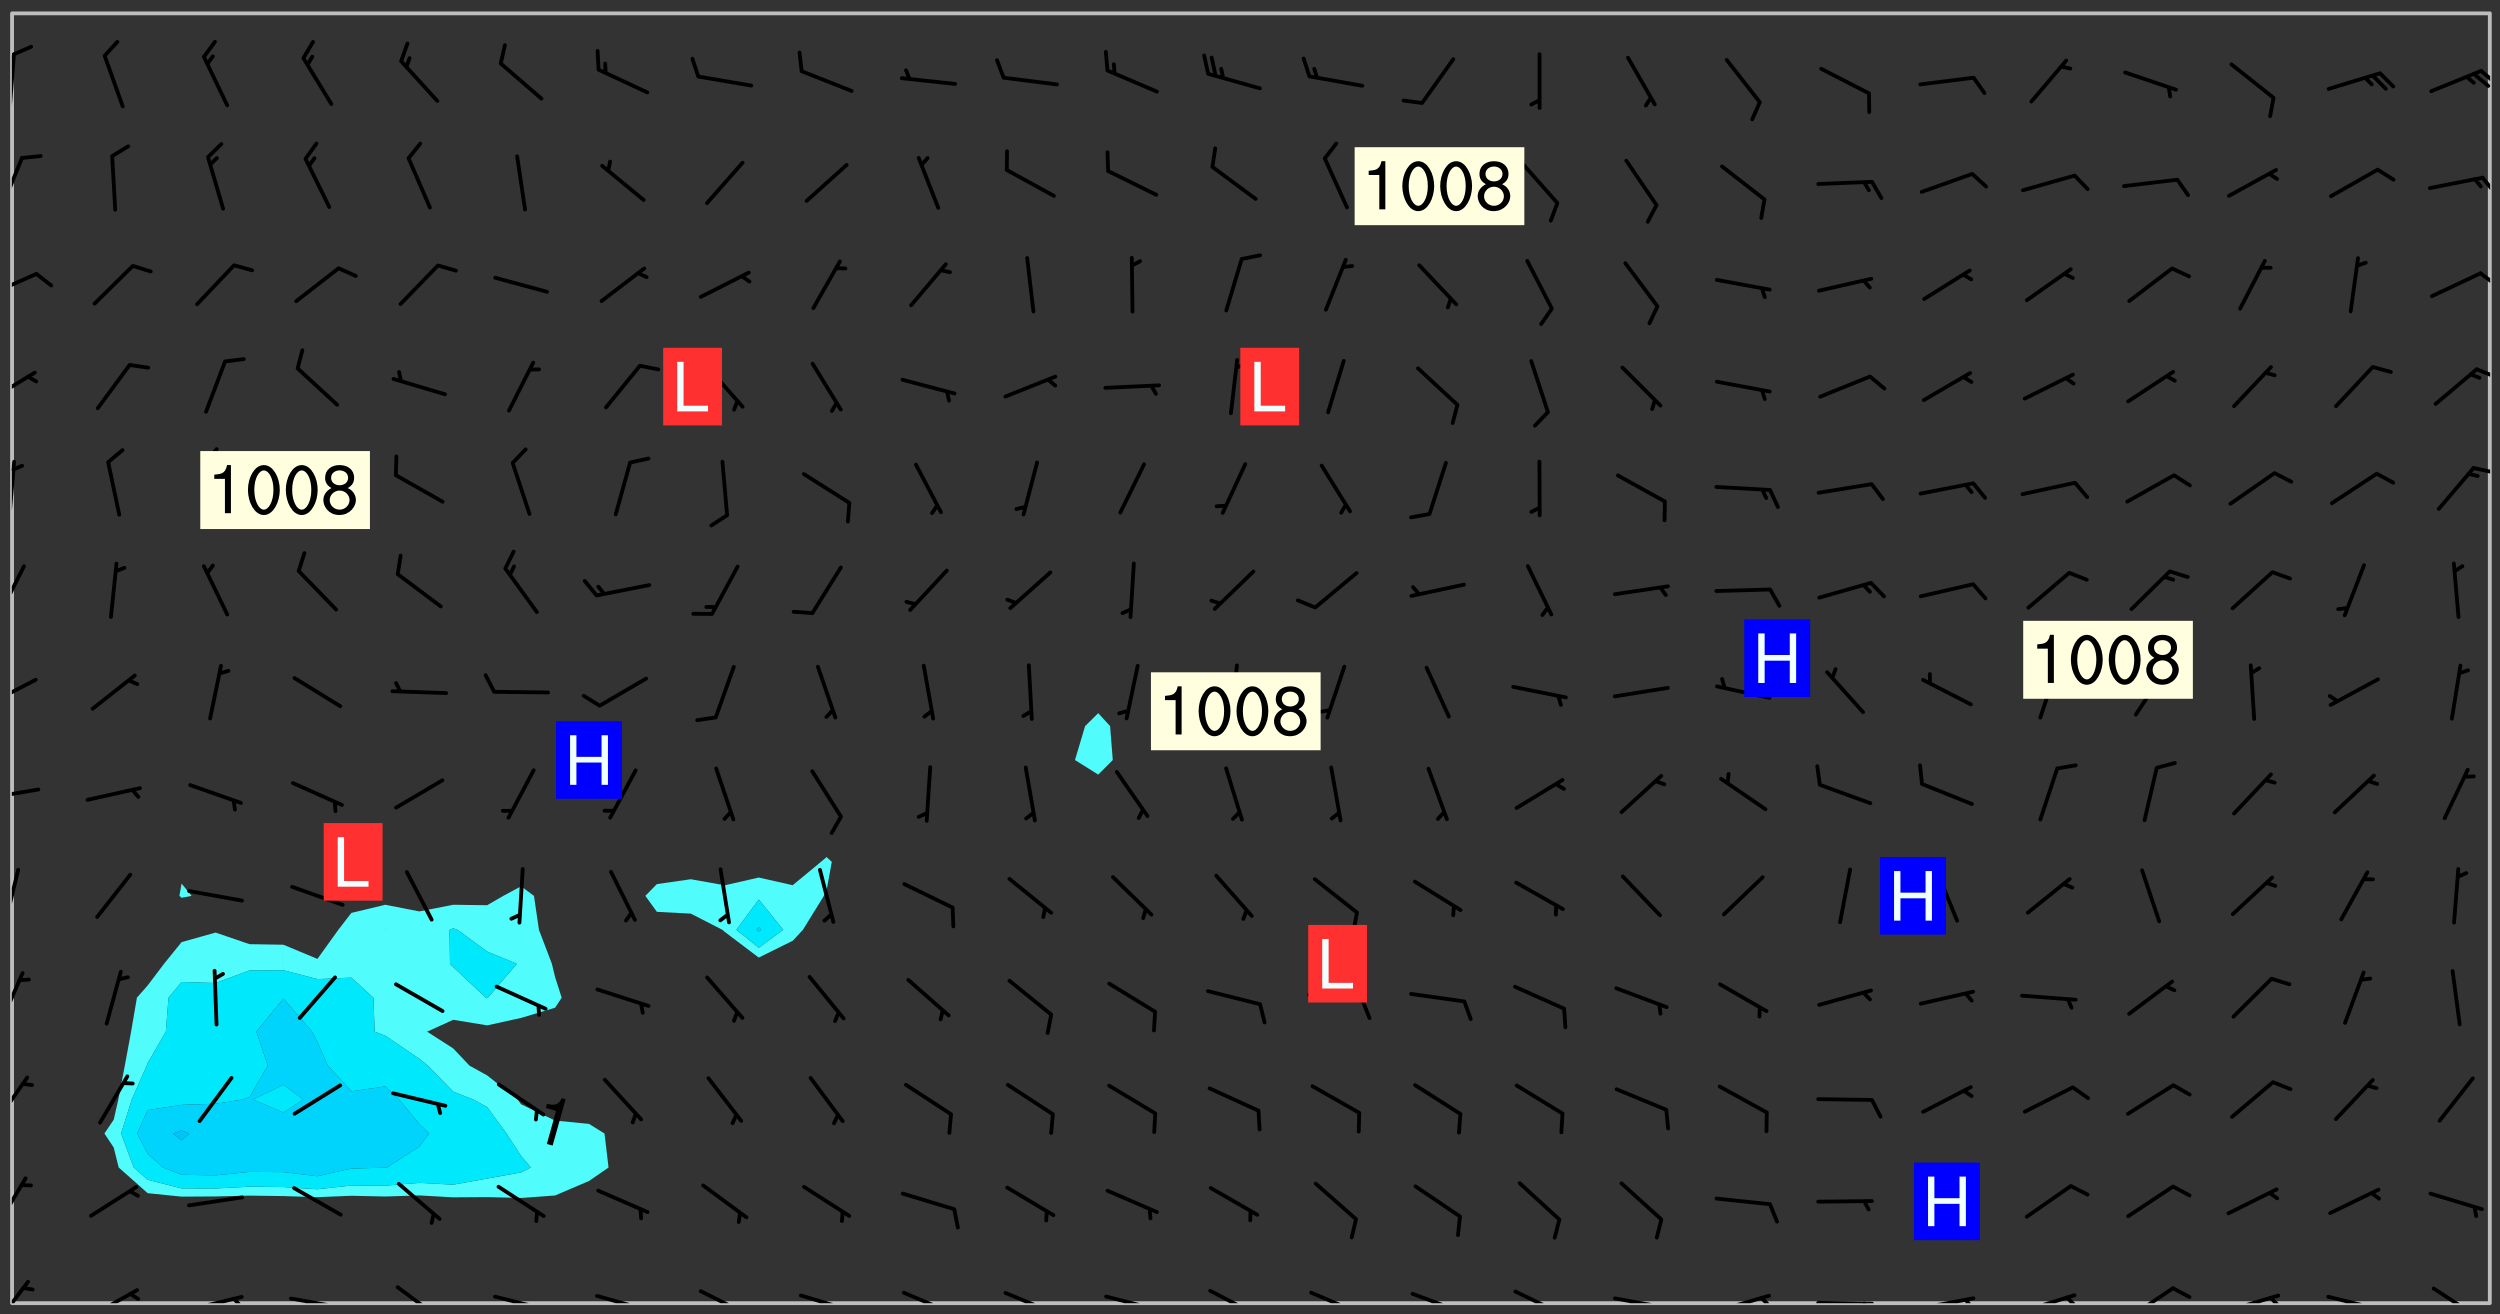 <svg xmlns="http://www.w3.org/2000/svg" role="img" xmlns:xlink="http://www.w3.org/1999/xlink" viewBox="142.45 309.95 326.84 171.84"><rect x="142.45" y="309.95" width="326.84" height="171.84" fill="#333333" stroke="none"/><defs><clipPath id="a"><path d="M144 311.672h1v168.656h-1zm0 0"/></clipPath><clipPath id="b"><path d="M144 311.672h324v168.656H144zm0 0"/></clipPath><clipPath id="c"><path d="M467 311.672h1v168.656h-1zm0 0"/></clipPath><clipPath id="d"><path d="M144 477h3v3.328h-3zm0 0"/></clipPath><clipPath id="e"><path d="M154 478h7v2.328h-7zm0 0"/></clipPath><clipPath id="f"><path d="M159 478h2v2.328h-2zm0 0"/></clipPath><clipPath id="g"><path d="M166 479h9v1.328h-9zm0 0"/></clipPath><clipPath id="h"><path d="M172 479h3v1.328h-3zm0 0"/></clipPath><clipPath id="i"><path d="M180 479h8v1.328h-8zm0 0"/></clipPath><clipPath id="j"><path d="M194 477h7v3.328h-7zm0 0"/></clipPath><clipPath id="k"><path d="M206 479h9v1.328h-9zm0 0"/></clipPath><clipPath id="l"><path d="M212 480h2v.328h-2zm0 0"/></clipPath><clipPath id="m"><path d="M220 479h8v1.328h-8zm0 0"/></clipPath><clipPath id="n"><path d="M226 480h1v.328h-1zm0 0"/></clipPath><clipPath id="o"><path d="M233 478h8v2.328h-8zm0 0"/></clipPath><clipPath id="p"><path d="M246 479h9v1.328h-9zm0 0"/></clipPath><clipPath id="q"><path d="M252 480h2v.328h-2zm0 0"/></clipPath><clipPath id="r"><path d="M260 478h8v2.328h-8zm0 0"/></clipPath><clipPath id="s"><path d="M273 478h8v2.328h-8zm0 0"/></clipPath><clipPath id="t"><path d="M286 479h9v1.328h-9zm0 0"/></clipPath><clipPath id="u"><path d="M293 480h2v.328h-2zm0 0"/></clipPath><clipPath id="v"><path d="M300 478h8v2.328h-8zm0 0"/></clipPath><clipPath id="w"><path d="M313 478h8v2.328h-8zm0 0"/></clipPath><clipPath id="x"><path d="M326 478h8v2.328h-8zm0 0"/></clipPath><clipPath id="y"><path d="M332 480h2v.328h-2zm0 0"/></clipPath><clipPath id="z"><path d="M340 478h8v2.328h-8zm0 0"/></clipPath><clipPath id="A"><path d="M353 479h8v1.328h-8zm0 0"/></clipPath><clipPath id="B"><path d="M360 480h2v.328h-2zm0 0"/></clipPath><clipPath id="C"><path d="M366 479h8v1.328h-8zm0 0"/></clipPath><clipPath id="D"><path d="M372 479h2v1.328h-2zm0 0"/></clipPath><clipPath id="E"><path d="M379 480h9v.328h-9zm0 0"/></clipPath><clipPath id="F"><path d="M385 480h2v.328h-2zm0 0"/></clipPath><clipPath id="G"><path d="M393 479h8v1.328h-8zm0 0"/></clipPath><clipPath id="H"><path d="M399 479h2v1.328h-2zm0 0"/></clipPath><clipPath id="I"><path d="M406 479h8v1.328h-8zm0 0"/></clipPath><clipPath id="J"><path d="M412 479h2v1.328h-2zm0 0"/></clipPath><clipPath id="K"><path d="M420 478h7v2.328h-7zm0 0"/></clipPath><clipPath id="L"><path d="M433 479h8v1.328h-8zm0 0"/></clipPath><clipPath id="M"><path d="M439 479h2v1.328h-2zm0 0"/></clipPath><clipPath id="N"><path d="M446 479h8v1.328h-8zm0 0"/></clipPath><clipPath id="O"><path d="M452 480h2v.328h-2zm0 0"/></clipPath><clipPath id="P"><path d="M460 478h7v2.328h-7zm0 0"/></clipPath><clipPath id="Q"><path d="M144 463h3v8h-3zm0 0"/></clipPath><clipPath id="R"><path d="M144 450h3v7h-3zm0 0"/></clipPath><clipPath id="S"><path d="M144 436h2v8h-2zm0 0"/></clipPath><clipPath id="T"><path d="M144 423h2v8h-2zm0 0"/></clipPath><clipPath id="U"><path d="M144 412h4v3h-4zm0 0"/></clipPath><clipPath id="V"><path d="M144 398h4v5h-4zm0 0"/></clipPath><clipPath id="W"><path d="M144 383h2v8h-2zm0 0"/></clipPath><clipPath id="X"><path d="M144 370h1v8h-1zm0 0"/></clipPath><clipPath id="Y"><path d="M144 370h2v2h-2zm0 0"/></clipPath><clipPath id="Z"><path d="M465 370h3v2h-3zm0 0"/></clipPath><clipPath id="aa"><path d="M144 358h4v5h-4zm0 0"/></clipPath><clipPath id="ab"><path d="M466 357h2v3h-2zm0 0"/></clipPath><clipPath id="ac"><path d="M144 345h4v4h-4zm0 0"/></clipPath><clipPath id="ad"><path d="M466 345h2v3h-2zm0 0"/></clipPath><clipPath id="ae"><path d="M144 330h2v8h-2zm0 0"/></clipPath><clipPath id="af"><path d="M466 332h2v4h-2zm0 0"/></clipPath><clipPath id="ag"><path d="M144 316h1v9h-1zm0 0"/></clipPath><clipPath id="ah"><path d="M466 318h2v4h-2zm0 0"/></clipPath><clipPath id="ai"><path d="M465 319h3v3h-3zm0 0"/></clipPath><g id="aj" clip-path="url(#clip1)"><path fill="#fff" fill-opacity="0" fill-rule="evenodd" d="M0 0h1000v1000H0zm0 0"/><path fill="#d3d3d3" fill-opacity="0" fill-rule="evenodd" d="M162.152 355.867l-.234.293.059.234.117.172.176.234.293.348.113.059.117-.172.059-.234.176-.176.465-.176h.699l.234.293.289.816.059.176.176.23.352.234.699.699.172.176.234.348.234.41.289.582.41.465.23.234.234.176.117.23.176.293.172 1.164v.234l.059.289.059.117.117.117.348.41.117.172.176.176.176.234.117.172.172.352.059.234.234.406.234-.059-.176.176-.059.93h-.582l-.234-.113-.348.113-.117.117-.059.293-.059.176-.117.172-.465.293-.059.234-.059.113v.645l.059.172v.41l.059.059v.406l.059.406.117.176.059.059.23.641-.059.293v.699l-.059.582v.234l-.059.23-.055.352v1.922l.055.117h.426l-.367.117-.023.352.891 1.168 1.742.539 1.34.359v.539l.09.809.535.715 1.52.27.891-.086.09 1.164.535.18 1.16-.18 2.055-.984 1.16-.363 1.879-.176 1.695-.18-.18.719-1.516.086-1.25.09-.805.27-1.074.809.27.719.535.898-.18.625-.266.809.266 1.078.625.898.805.18 1.25-.18-.266.723.098.504.055.293v.172l.059.293v.406l.176.117.352.117h.406l.293-.176.113-.117.059-.117.117-.23.059-.176.352-.465.23-.176.176-.059.176.059.059.176.117.988.055.469.059.172.117.234.176.059.816.059h.289l.117.234.059.406.059.352v1.105l.117.293.117.348.289.699.176.352.582.754.352.176.172.059.469.234.641.465.348.234.293.176.293.055.23.062.816.348.293.176.113.172.352.352.117.176.523.641v.289l.059.352v.348l.059.352.059.289.117.059.172.059h.176l.582.234.176.117.176.289.176.234.113.234.293.23.117.117v.41l.059.055.289.234.234.117.059.117.117.172.059.117.23.234.059.176.234.059.117.059-.117.113-.059.117v.117l-.117.293-.117.289v.582l.176.117.117.059.059.117.117.117.113.059.176.348.059.352.059.406v.176l-.059.176-.117.699v.172l.117.176.293.293h.406l.176.117.117.172.117.293v.234h-.527l-.23-.234h-.234l-.176.059-.059.699.059.348.117.176.176.41.117.23.289.469.176.055h.523l.234.059.758.641.059.293v.234l.059.059.23.348v.352l-.117.172v.293l.293.289.293.176.172.059.293.176.293.117.582.406.289.234.293.176.219.16.016.012.23.176.641.523.176.234.117.176.176.176.113.172v.641l.117.176.469.117.582.117.234.059.23.113.293.117.113.059.586.352.289.172.176.062.176.055.176.059.699.352.289.176.234.055.289.176.234.117.641.406.293.117.172.059.234.059.41.059.23.059.234.117.059.172-.41.176.469.059.059.293.113.234.176.055.234.059.176.059.406.117.641.234.117.172.059.234v.176l-.059.117-.059.406.234.234.117.059.348.117.641.23.176.117.289.117.176.176.234.465.582 1.105.176.176.348.176.176.117.352.117 1.047.523.234.059.465.113.293.059.465.176.758.582.234.234.348.465.176.176.289.234.816.699.293.176.289.289.293.176.293.289.695.641.176.176.293.234.289.234.469.289.641.582.348.234.234.293.348.348.352.465.934.992.348.406.117.176.234.059.113.117.645.176.23.113.234.059.293.176.23.117.934.699.406.406.234.176.406.176.234.117.816.348.348.234.234.117.293.289.23.117.758.352.352.172.23.059.293.117.234.059.871.176h.816l.469.23.172.059.875.699.465.117.293.059.176.059.23.059.469.059.348.059.352.059.406.059h.293l.172.059v.23l.176.176h.293l.348.059.352.059.699.117h.641l.465-.234.293-.176.172-.117.41-.172.289-.176.934-.465.469-.293.523-.293.465-.172.465-.176 1.051-.465.289-.117.41-.117.289-.117.527-.176 1.516-.699.582-.348.289-.059.293-.059.348-.117.875-.23.352-.117h.113l.234-.059.875-.234.234-.059h.812l.352-.059.816-.117.172-.059.352-.055.293-.059.23-.059.816-.176.176-.059h.348l.234-.059.465-.117.758-.172.234-.059h.348l.41-.117.289-.059 1.285-.059h.289l.41-.059.23-.059h.176l.875-.117h.406l.41-.117h.348l.352-.113.871-.059h1.75l1.047.289.41.117.289.117.352.117.289.117 1.051.172.289.059h.293l.293.059.172.059.41.059.172.059.117.059h.117l.117.059.352.059h.113l.41.066 1.922.395 1.926.395 1.52.449 1.695.719 2.145.805 1.605-.719 1.43-.805 1.16-1.078 1.25-.449 3.035-.719 1.875-.359 2.145-1.348 2.234-1.254 2.5-1.258 1.695-.449 1.785-.18 1.16-.27.625.539 1.34-.27.715-.988.984-1.344.445-.18.805-.359 1.875-.539 1.785-.449 1.25-.27 1.16-.09 1.699-.09 1.961-.27 1.25-.09h.539l.625-.09h.891l2.145-.18 2.41-.18 2.59-.09 1.695.18 1.609.09 1.43.359 1.16.719 1.875.988 1.16 1.527.266.715.629.09.355.898.535.539.535 1.527 1.074.359h.535l-.805.535.09 1.707.715 2.695.891.805.895.988.715 1.258 1.785.539 1.52-.18.355 1.344 1.609-.805.98-.539.27.27.316-.215.219-.145.801.449.449-.359h.355l.535-.27.539-.719.535-.27.625-.988 1.16.449.84.371 1.395.617 1.695-.18h1.605l1.785.09.18-1.707.535-1.344.805.27.492.848.402.406-.09.539v.359l.715.449.711-.27h1.43l.359.988.445 1.258.715 1.344 1.25.629 1.695.629.715-.18.18-.539.98-.09.449.359.086 1.258-.266.629-.535.18v.539l.715.984.266.539.984.988.801 1.078-.266.359-.09.898-.625 2.332-.355 2.066-.09 1.793-.18.719-.09.539v1.438l-.98 1.883-.359 1.707-.535.898-.805 1.168-.266.539 2.055 1.254.086.359-.355.539-.09-.18v.809l.09 1.438-.445.715-1.074.094-.266.715.535.898.805.719 1.16.809 1.34.27.445.359-.355.449-1.789-.09-1.25-.449-.715-.719-.625-.09-.176 3.59-.188 1.309h89.359V311.703h-55.27v49.082l.762.125 3.289.543 2.023 2.836v2.754l2.352.332 2.348.332h4.051l-1.379 4.16-2.023.707-2.023.703-.543.344-2.594 1.617-.188.117-2.023-2.078-.73-2.742-2.672-2.078-1.375-3.5-.066-.082-1.957-2.672 2.75-1.418v-49.082H294.422v91.414l.117.031.133.012.074.074.105.047.09.059.086.059.09.059.297.297.059.09.031.117.027.117.016.137-.031.117-.059.09-.059.086-.043.105-.047.102-.027.121v.145l.176.27.148.148.074.086.074.074.043.105.062.09.059.086.043.105.059.09.047.102.043.105.059.086.117.18.074.074.062.086.059.09.043.105.059.09.059.086.062.09.059.09.043.102.117.18.074.074.059.086.074.074.09.059.105.047h.148l.133-.016.133.016.102-.047.074-.074.047-.102-.016-.133v-.148l-.047-.105-.027-.117-.047-.102-.027-.121-.043-.102-.062-.09-.043-.102-.043-.105-.031-.117-.016-.133-.012-.137.086-.059.059-.086.121-.031.043.105.016.133v.117l.059.102.059.09.09.059.148.148.059.09.043.105-.012.102.086.059.105.047.086.059.09.059.074.074-.117.027-.105.047-.086.059-.074.074-.059.09-.062.086-.027.121-.047.102-.043.105-.031.117-.012.133-.016.133v.148l.027.117.047.105.043.102.059.09.074.074.09.059.074.074.09.059.059.09.043.105.047.102.117.031.133.016h.148l.117-.031.105.043.043.105.047.102.027.121L299.5 410l.027.117.031.121.027.117.105.043.102.047.133-.016.148.148.062.086.074.074.07.074.09.062.105.043.102.043.117.031.137.016.117-.031.074-.074.027-.117-.012-.133-.031-.121-.027-.117.043-.105h.117l.09.062.117.027h.148l.133.016h.148l.133.016.133-.016h.148l.133-.016.133-.012.137.012.117-.027.133-.016.191-.059-.059.176-.016.133-.027.121-.016.133-.059.086-.133.016-.105.047-.105.043-.117.031-.117.027-.266.031h-.148l-.133.016-.074.074.059.086.148.148.117.18.074.07.09.062.09.059.086.059.09.059.102.043.105.062.105.043.086.059.105.047.102.043.18.117.059.09-.043.102-.047.105.016.133.223.223.059.09.043.102.031.121.043.102.016.133.031.117.012.137.031.117.148.148.102.043.105.043.117.031.133.016.137.016h.117l.117-.031.09-.059.043-.105.047-.102.043-.105.031-.117.012-.133v-.148l-.012-.133-.016-.133-.031-.117-.043-.105-.047-.105-.043-.102-.043-.105-.016-.133.016-.133.027-.117.031-.117.027-.121.047-.102.09-.059.086-.062.074-.074.09-.059.223-.223.059-.086.074-.074.117-.18.059-.086v-.148l-.074-.074-.102-.047-.105-.043-.102-.043-.059-.09-.047-.105-.027-.117.09-.059.117-.031.102-.043.18-.117.148-.148.012-.133-.012-.105-.09-.059-.133.016h-.148l-.133.016-.133-.016-.121-.031-.086-.059-.074-.074-.059-.09-.062-.086-.117-.18-.059-.086.031-.121.086-.059.121-.031.059-.086v-.121l-.031-.117-.059-.09-.059-.086-.047-.105-.027-.117-.016-.133.059-.09.074-.074.09-.059.117-.18.074-.074.059-.086.148-.148.121-.031.133-.016.133.016.074.074.043.105.016.133-.031.117-.117.031-.133.012-.148.148-.043.105-.047.102-.027.121-.031.117v.148l.031.117.043.105.059.09.074.07.074.074.117.031.121.027.117-.027.133-.016h.117l.09.059.074.074.047.105.059.086.102.047.133.016.105.043.086.059-.012.105-.074.074-.18.117-.059.09-.09.059-.07.074-.074.074-.062.09-.027.117-.016.133.016.133-.016.133v.148l.016.133.027.117.031.121.074.074.09.059.086.059.09.059.117.031v.086l-.102.047-.09.059-.266.031-.117.027h-.148l-.105.043-.102.047-.059.09-.062.234-.012.133-.031.121-.016.133v.293l-.012.133.012.137.016.133.133.016.133.012.121.031.086.059.074.074.047.105.043.102.016.133v.445l-.016.133v.445l.031.266.027.117.016.133.031.117.086.211.031.266v.148l-.031.117-.027.117-.031.121-.027.117-.031.117-.031.121-.012.133-.016.133.09.059.117-.031.102.016.047.105-.031.266v.441l-.043.105-.047.105-.043.102-.043.105-.059.086-.031.121-.043.117-.031.117-.016.133.016.133.059.09.105.047.086.059.059.086-.012.137-.031.117-.043.102v.445l-.016.133v.148l-.031.117-.043.105-.027.117-.047.105-.043.102-.031.121-.027.117-.031.133-.031.117-.027.117-.043.105-.031.117-.031.121-.012.133-.016.133v.297l.027.117v.148l.047.398.027.117.059.09.121.031h.148l.133-.016.059.09v.117l-.059.09-.09.059-.102.043-.105.047-.09.059-.086.059-.137.016-.117-.031-.133-.016-.102.047-.062.086-.012.137-.016.133-.031.117-.027.117-.016.133-.031.121v.297l.016.133.031.117v.148l.012.133v.148l-.027.117-.047.102-.027.121-.031.117-.059.09-.074.074-.102.043-.105.047-.117.027-.121.031-.102-.047.059-.086.105-.047.027-.117.031-.117.027-.121.031-.117v-.148l.016-.133-.031-.117-.043-.105-.105.016-.074.074-.102.043-.09.062-.074.074-.043.102-.016.133-.031.117L304.25 426l-.031.117-.027.117-.031.121-.027.117-.031.117-.043.105-.09.059h-.09l-.117-.031-.031-.086.016-.137-.031-.117v-.148l-.012-.133v-.148l-.062-.234-.027-.121-.043-.102-.047-.105-.059-.086-.059-.09-.043-.105-.062-.086-.148-.148-.07-.074-.105-.047-.105-.043-.102-.043-.297-.297-.09-.074-.086-.059-.105-.043-.09-.062-.086-.059-.105-.043-.09-.059-.086-.062-.074-.07-.105-.047-.086-.059-.105-.043-.09-.062-.102-.043-.105-.043-.086-.059-.105-.047-.105-.043-.102-.047-.09-.059-.102-.043-.105-.043-.09-.062-.117-.027-.133-.016-.133.016H299.75l-.133.016-.117-.031-.09-.059-.074-.074-.09-.059-.102-.047h-.148l-.121-.027-.102-.043-.074-.074-.117-.18-.09-.059-.102-.043-.09-.062-.105-.043-.09-.059-.086-.059-.105-.047-.059-.086-.059-.09-.043-.105-.047-.102-.074-.074-.086-.059-.074-.074-.09-.059-.223-.223-.043-.105-.031-.266.105-.043h.145l.105.043.074.074.09.059.086.059.105.047.09.059.148.148.07.074.148.148.062.086.074.074.086.059.074.074.09.062.09.059.086.059.27.176.102.047.105.043.102.043.047-.074.059-.086.074-.074.07-.074.105.043.074.074.059.09.043.102.047.105.043.105.121.027.117-.027.074-.09.043-.105.059-.09.074-.074.105-.043.117-.027.133.012.09.059.148.148.059.09.043.105.047.102.043.105.043.102.105.047.105.043.133.016.086-.059.059-.09.074-.074.105-.043.117.027.105.047.102.043.105.043.102.047.18.117v.117l-.016.133.016.133.016.137.059.086.102.047.121.027.117.031h.148l.117-.031.059-.09.18-.117.059-.09.074-.074.059-.086.117-.18.18-.117.117.031.09.059.043.074-.016.133v.117l.09.059h.148l.133-.016.133-.012.266-.031.105-.043.117-.031.121-.027.074-.074.07-.074.062-.09-.016-.105-.047-.102-.102-.043-.105-.016-.117.027-.266.031h-.148l-.074-.074-.09-.059-.117-.031-.117-.027-.133-.016h-.148l-.133.016h-.297l-.105-.047-.148-.148-.043-.102-.059-.09.223-.223.086-.059.105-.043.117-.031.133-.016.133.016.137.016.102.043.133-.012.09-.062.102-.043.062-.09-.047-.102-.09-.059-.117-.031-.102-.043-.059-.09-.062-.09v-.117l.016-.133.105-.047.074-.07v-.121l-.09-.059-.031-.117.09-.059.074-.074.043-.105.059-.09.047-.102.016-.133v-.148l-.047-.105-.043-.102-.09-.059-.133-.016-.102-.043-.137-.016-.117-.031h-.445l-.133-.016-.133-.012-.133-.016-.117-.031h-.148l-.133-.016-.133-.012-.266-.031-.121-.043-.086-.059-.074-.074v-.148l.012-.133.105-.047.102-.043.133-.016h.152l.133-.016h.293l.121.031.102.043.09.059.234.062.121-.047.09-.059.102-.043.133-.016.105.043.102.047.133.012.121-.027h.145l.121-.031.117-.027.105-.047.074-.074.086-.059.148-.148.059-.086.047-.105.027-.117.016-.105-.102-.043-.09-.059-.117-.031-.105-.043-.09-.062-.074-.086-.074-.074-.102-.043-.105-.047-.102-.043-.059-.09-.047-.102-.086-.211-.062-.086-.059-.09-.074-.074-.086-.059h-.27l-.117.031-.09.059-.102.043-.133.016-.105-.016-.027-.117-.062-.09-.117-.031-.102-.043-.148-.148-.031-.117-.016-.105.074-.074.18-.117.117-.027.117-.031.137.016.102.043.105.043.102.047.105.043.117.031.133.016.117.027.133.016.105-.016.09-.059-.074-.074-.105-.043-.074-.074-.074-.09-.148-.148-.086-.059-.09-.059-.074-.074-.09-.059-.102-.047-.121-.027-.102-.047-.105-.043-.117-.031-.102-.043-.121-.031h-.148l-.117.031-.105.043-.086.062-.18.117-.086.059-.09.059-.105.047-.086.059-.105.043-.102.043-.105.047-.074.074-.059.09-.059.086-.047.105-.059.086-.074.074-.133-.012-.117-.031h-.117l-.074.074-.09.059-.074.074-.09.059-.086.059-.105.047-.102.043-.137.016-.102-.043-.148-.148-.105-.047h-.086l-.105.047-.102.043-.121.031-.117-.031-.074-.074v-.117l.031-.121.074-.07.059-.09.074-.074.117-.031.105-.043h.293l.133-.016.137-.016.102-.043.09-.059.102-.047.09-.059.133-.012.09.059.133.012.09-.059.086-.059.105-.043.09-.059.086-.062.09-.059.148-.148.059-.086.059-.09.105-.043.133-.016.117.027.121.031.059-.059.059-.09.031-.266.027-.117.105.012.133.016.102-.043.09-.059.059-.09.074-.074.059-.09.047-.102.012-.133-.012-.133-.047-.105-.148-.148-.059-.09-.059-.086-.043-.105v-.445l.016-.133v-.148l.012-.133-.059-.059-.09.059-.102-.043-.18-.117-.086-.059-.062-.09-.059-.09-.074-.074-.086-.059-.121.031-.102.012-.105.047-.086.059-.105.043-.148.148-.09.059-.086.059-.09.062-.105.043-.133.016v-.121l.105-.043.117-.031.074-.07.043-.105v-.148l-.027-.117-.148-.148-.133-.016h-.148l-.117.031-.105.043-.102.043-.09.062-.117.027-.074-.074.012-.133-.043-.102-.043-.105-.09-.059-.117.027-.121.031-.117.031-.102.043-.121.031-.102.043-.105.043-.09.059-.102.016v-.117l.016-.133-.059-.09-.074.043-.148.148-.059.09-.074.074-.047.105-.043.102-.074.074-.059.09-.074.074-.059.086-.074.074-.09.062-.074.07-.074.074-.102.016-.133.016-.105-.043v-.121l.148-.148.043-.102.059-.09.047-.102.043-.105.059-.09.031-.117.043-.102.031-.121.027-.117.047-.105.043-.102.043-.105.074-.07.09-.062.09-.059.102-.043h.297l.266-.031.105-.043-.074-.074-.117-.031-.105-.043-.09-.059-.102-.047-.09-.059-.102-.043-.105-.043-.09-.062-.086-.059-.105-.043-.102-.043-.121-.031-.117-.031-.102-.043L297.5 410.25l-.102-.043-.09-.059-.043-.105-.016-.133.102-.043.133-.016.137.016.133-.016.102-.043.059-.09.016-.105-.09-.059-.074-.074-.102-.043-.09-.059-.148-.148-.043-.105-.016-.133v-.293l-.059-.09-.09-.059-.074-.074-.043-.105-.031-.117-.059-.09-.074-.074-.117-.027-.074-.074-.09-.059-.09-.062-.086-.059-.074-.074-.059-.086-.047-.105-.086-.059-.148-.148-.195-.059-.133.016-.102.043-.074.074-.047.102-.043.105-.059.09-.059.086-.297.297-.09.059h-.086l-.062-.086-.043-.105.031-.117.059-.09.027-.117-.012-.133-.09-.062-.105.047-.117.027-.117.031-.27.176-.102.047-.117.027-.105.047-.09.059-.102.043-.059-.086-.047-.105.016-.133.047-.105.07-.074.074-.07.059-.09v-.148l-.043-.105h-.238l-.102.047-.031.117-.027.117-.031.121-.074.043-.133.016-.074-.047-.043-.102-.043-.105-.047-.102-.043-.105-.121.031-.102.043-.133.016-.117.031-.105.043-.09.059-.102.047-.121.027-.133.016-.102-.043-.059-.09-.047-.105-.043-.102-.043-.105v-.117l.059-.09.086-.059.18-.117.102-.047.105-.043.105-.059.102-.043.09-.062.102-.043.105-.059.102-.047.09-.059.105-.043.102-.043.09-.062.102-.043.137-.016.117.031.102.043.121.031.102.043.105.047.102.043.105.043.102.047.105.043.102.043.105.047.086.059.105.043.117.031.105.043.102.047.09.059.105.043.102.043.105.047.117.027.102.047.121.027h.148l.086-.059.016-.102.059-.09-.027-.117-.074-.074-.117-.18-.074-.074-.09-.074-.18-.117-.086-.059-.105-.043-.102-.047-.27-.176-.059-.09-.074-.074-.059-.09-.043-.102-.031-.117-.016-.137v-.562l-.012-.133-.016-.133-.031-.117-.016-.133-.012-.133-.031-.121-.223-.223-.059-.086-.016-.105.031-.117.133-.016v-91.414H172.992v1.453l-.059.234-.352 1.051-.172.523-.117.348-.176.41-.117.172-.234.293-.23.059h-.352l-.117.059-.23.406v.293l.117.176.23.23.117.234.641.758.293.465.176.234.23.352.234.348.641.816.176.465.172.41.117.695.176.469.117 1.398.059.465v.875l.117 1.047v4.781l-.059.465-.352 1.281-.176.523-.113.41-.352.93L172.934 336l-.234.582-.117.176-.172.348-.176.406-.352.816-.059.293-.113.293-.117.289-.059.176-.117.875-.059.406-.059.117-.059.176-.059.172-.23.527-.117.172v.234l-.117.234-.059.172-.176.586v.289l-.059.176v.293l-.059.113-.059.527v.172l-.055.234v2.621l-.176.816-.117.176-.176.234-.117.172-.113.234-.586.934-.23.289-.293.465-.176.234-.289.352-.352.699-.113.23-.176.41-.176.23-.406.527-.816.699-.293.172-.289.234-.176.117-.176.176-.523.406-.527.176-.172.176-.234.055-.641.176h-.758m12.211 31.023l-1.074.449.359.895 1.25-.715.445-.539-.98-.09"/><path fill="#d3d3d3" fill-opacity="0" fill-rule="evenodd" d="M201.508 416.598h-.895l.449.629.98.359.805-.09.445-.988-.176.09-.715-.355-.895.355m154.621 59.07l-.059-.523v-.293l.113-.293.059-.23.469-.469h.113l.117-.113.117-.059h.176l.234-.059h.348l.234.059.117.059.23.172.059.176.117.582v.293l-.117.176-.172.289-.176.176-.527.523-.23.234-.117.059h-.176l-.117-.059-.406-.293-.176-.117-.117-.059-.059-.113-.055-.117m6.641-10.957l-.059-.172v-1.109l.059-.172.176-.059.172-.059h.176l.234-.059.117.059.059.699-.059.172-.117.176-.117.059-.234.523-.113.059h-.234l-.059-.117m9.613-14.391l-.117-.176v-.699l.293-.875.117-.172.176-.352.113-.23.117-.293.352-.758.117-.23.172-.234h.176l.117-.059h.641l.117.059.234.234.172.113.352.293.117.117.113.176v.113l.117.059.117.117v.699l-.059.176v.23l-.059.176-.348 1.051-.117.23-.117.234-.117.059-.23.234-.641.289h-.875l-.41-.117-.641-.465"/><path fill="none" stroke="#bebebe" stroke-linecap="round" stroke-linejoin="round" stroke-miterlimit="10" stroke-width=".5" d="M467.957 311.695H144.027v168.625h323.93v-168.625"/><g clip-path="url(#a)"><path fill="#fff" fill-opacity="0" fill-rule="evenodd" d="M144 475.891v4.438h.004H144V311.672h.004H144v164.219"/></g><g clip-path="url(#b)"><path fill="#fff" fill-opacity="0" fill-rule="evenodd" d="M144.004 480.328V311.672h22.188v113.793l-.289 1.605.289.254 1.309-.254-1.309-1.605V311.672h44.383V425.816l-2.336 1.254-2.102 1.219-4.438-.059-4.438.871-4.441-.871-4.438 1.066-1.707 2.211-2.73 3.801-4.438-1.848-4.441-.074-4.438-1.516-4.438 1.246-2.289 2.828-2.148 2.84-1.406 1.598-.758 4.438-.824 4.441-.848 4.438-.602 2.637-1.215 1.801 1.215 1.84.648 2.598 3.789 3.359 4.438.453 4.438-.027 4.438-.105 4.441.059 4.438.141 4.438-.18 4.438.094 4.441-.141 4.438.25 4.438-.031 4.438.113 4.441-.324 4.438-1.895 2.551-1.766-.527-4.438-2.023-1.262-4.438-.434-4.441-2.129-.461-.613-3.977-3.16-2.309-1.277-2.129-2.25-3.414-2.191 3.414-1.555 4.438.73 4.438-.977 4.441-1.328.863-1.309-.863-2.711-.418-1.727-1.691-4.438-.652-4.438-1.68-1.254V311.672h39.945V422l-.746.629-3.691 3.051-4.438-1.004-4.438 1.016-4.441-.793-4.438.637-1.508 1.535 1.508 2.09 4.438.234 4.121 2.113.32.277 4.438 3.355 4.438-2.195 1.34-1.438 2.738-4.438.359-.734.676-3.707-.676-.629V311.672h35.508v91.512l-1.715 1.691-1.324 4.441 3.039 1.902 1.902-1.902-.352-4.441-1.551-1.691v-91.512H467.996v168.656H144.004"/></g><path fill="#50fcfc" fill-rule="evenodd" d="M157.316 459.977l-1.215-1.84 1.215-1.801.602-2.637.848-4.438.824-4.441.758-4.438 1.406-1.598 2.148-2.84 2.289-2.828 4.438-1.246 4.438 1.516 4.441.074v3.336l-4.441.023-4.438 1.645-4.438-.133-1.711 2.051-.348 4.438-2.379 4.117-.121.324-1.953 4.438-1.398 4.438 1.648 4.438 1.824 1.617 4.438 1.125 4.438.012 4.438-.234 4.441.047 4.438.289 4.438-.488 4.438.016 4.441-.363 4.438.234 4.438-.797 4.438-.809 1.262-.648-1.262-1.496-1.918-2.941-2.52-3.445-1.82-.992-2.617-1.039-3.316-3.398-1.121-.898-4.441-3.008-1.383-.535-.18-4.438-2.875-2.621-4.438.188-4.438-1.152v-3.336l4.438 1.848 2.73-3.801 1.707-2.211 4.438-1.066v3.258l-.035.02.035.039.047-.039-.047-.02v-3.258l4.441.871 4.438-.871v3.078l-.48.199.059 4.438.422.438 4.27 4 .168.059.086-.059 3.793-4.438-3.879-1.594-3.879-2.844-.559-.199v-3.078l4.438.059 2.102-1.219 2.336-1.254 1.68 1.254.652 4.438 1.691 4.438.418 1.727.863 2.711-.863 1.309-4.441 1.328-4.438.977-4.438-.73-3.414 1.555 3.414 2.191 2.129 2.25 2.309 1.277 3.977 3.16.461.613 4.441 2.129 4.438.434 2.023 1.262.527 4.438-2.551 1.766-4.438 1.895-4.441.324-4.438-.113-4.438.031-4.438-.25-4.441.141-4.438-.094-4.438.18-4.438-.141-4.441-.059-4.438.105-4.438.027-4.438-.453-3.789-3.359-.648-2.598"/><path fill="#00e8fc" fill-rule="evenodd" d="M159.93 462.574l-1.648-4.438 1.398-4.438 1.953-4.438.121-.324 2.379-4.117.348-4.438 1.711-2.051 4.438.133 4.438-1.645 4.441-.023v3.707l-3.547 4.316 1.5 4.441-2.395 4.125-.934.312-3.504.551-4.438.145-4.438.684-1.371 3.059 1.371 2.645 2 1.793 2.438.965 4.438.074 4.438-.453 4.441.027 4.438.539 4.438-1.008 4.438-.109.234-.035 4.207-2.719 1.305-1.719-1.305-1.246-2.645-3.191-1.797-1.719-4.438.645-3.07-3.363-1.367-3.09-.695-1.352-3.742-4.316v-3.707l4.438 1.152 4.438-.188 2.875 2.621.18 4.438 1.383.535 4.441 3.008 1.121.898 3.316 3.398 2.617 1.039 1.82.992 2.52 3.445 1.918 2.941 1.262 1.496-1.262.648-4.438.809-4.438.797-4.438-.234-4.441.363-4.438-.016-4.438.488-4.438-.289-4.441-.047-4.438.234-4.438-.012-4.438-1.125-1.824-1.617"/><path fill="#00d4fc" fill-rule="evenodd" d="M161.754 460.781l-1.371-2.645 1.371-3.059 4.438-.684v3.352l-1.117.391 1.117.902 1.016-.902-1.016-.391v-3.352l4.438-.145 3.504-.551.934-.312 2.395-4.125-1.5-4.441 3.547-4.316v11.262l-3.984 1.934 3.984 1.691 2.582-1.691-2.582-1.934v-11.262l3.742 4.316.695 1.352 1.367 3.09 3.07 3.363 4.438-.645 1.797 1.719 2.645 3.191 1.305 1.246-1.305 1.719-4.207 2.719-.234.035-4.438.109-4.438 1.008-4.438-.539-4.441-.027-4.438.453-4.438-.074-2.438-.965-2-1.793"/><path fill="#00c4fc" fill-rule="evenodd" d="M166.191 459.039l-1.117-.902 1.117-.391 1.016.391-1.016.902"/><path fill="#50fcfc" fill-rule="evenodd" d="M166.191 427.324l-.289-.254.289-1.605 1.309 1.605-1.309.254"/><path fill="#00e8fc" fill-rule="evenodd" d="M179.508 451.766l-3.984 1.934 3.984 1.691 2.582-1.691-2.582-1.934m13.312-20.219l-.035-.039.035-.02.047.02-.047.039m8.457 4.398l-.059-4.438.48-.199.559.199 3.879 2.844 3.879 1.594-3.793 4.438-.086.059-.168-.059-4.27-4-.422-.438"/><path fill="#50fcfc" fill-rule="evenodd" d="M228.328 429.16l-1.508-2.09 1.508-1.535 4.438-.637 4.441.793 4.438-1.016v2.867l-2.922 3.965 2.922 2.355 3.203-2.355-3.203-3.965v-2.867l4.438 1.004 3.691-3.051.746-.629.676.629-.676 3.707-.359.734-2.738 4.438-1.34 1.438-4.438 2.195-4.438-3.355-.32-.277-4.121-2.113-4.438-.234"/><path fill="#00e8fc" fill-rule="evenodd" d="M241.645 433.863l-2.922-2.355 2.922-3.965v3.582l-.281.383.281.227.309-.227-.309-.383v-3.582l3.203 3.965-3.203 2.355"/><path fill="#00d4fc" fill-rule="evenodd" d="M241.645 431.734l-.281-.227.281-.383.309.383-.309.227"/><path fill="#50fcfc" fill-rule="evenodd" d="M286.027 411.219l-3.039-1.902 1.324-4.441 1.715-1.691 1.551 1.691.352 4.441-1.902 1.902"/><g clip-path="url(#c)"><path fill="#fff" fill-opacity="0" fill-rule="evenodd" d="M467.996 480.328H468V311.672h-.004H468v168.656h-.004"/></g><path fill="#fff" fill-opacity="0" fill-rule="evenodd" d="M210.344 460.406l5.629 1.57 2.68-9.594-5.625-1.57-2.684 9.594"/><path fill-rule="evenodd" d="M215.902 453.52l.492.137-1.695 6.062-.758-.211 1.207-4.324-1.336-.375.148-.535.559.09.258.016.242-.023.234-.082.227-.156.215-.246.207-.352"/><g clip-path="url(#d)"><path fill="none" stroke="#000" stroke-linecap="round" stroke-linejoin="round" stroke-miterlimit="10" stroke-width=".5" d="M146.117 477.523l-4.234 5.609"/></g><path fill="none" stroke="#000" stroke-linecap="round" stroke-linejoin="round" stroke-miterlimit="10" stroke-width=".5" d="M145.5 478.34l1.215.195"/><g clip-path="url(#e)"><path fill="none" stroke="#000" stroke-linecap="round" stroke-linejoin="round" stroke-miterlimit="10" stroke-width=".5" d="M160.383 478.613l-6.133 3.43"/></g><g clip-path="url(#f)"><path fill="none" stroke="#000" stroke-linecap="round" stroke-linejoin="round" stroke-miterlimit="10" stroke-width=".5" d="M159.488 479.113l1.031.664"/></g><g clip-path="url(#g)"><path fill="none" stroke="#000" stroke-linecap="round" stroke-linejoin="round" stroke-miterlimit="10" stroke-width=".5" d="M174.047 479.504l-6.832 1.648"/></g><g clip-path="url(#h)"><path fill="none" stroke="#000" stroke-linecap="round" stroke-linejoin="round" stroke-miterlimit="10" stroke-width=".5" d="M173.051 479.746l.816.918"/></g><g clip-path="url(#i)"><path fill="none" stroke="#000" stroke-linecap="round" stroke-linejoin="round" stroke-miterlimit="10" stroke-width=".5" d="M187.406 480.945l-6.922-1.23"/></g><g clip-path="url(#j)"><path fill="none" stroke="#000" stroke-linecap="round" stroke-linejoin="round" stroke-miterlimit="10" stroke-width=".5" d="M200.086 482.418l-5.648-4.18"/></g><g clip-path="url(#k)"><path fill="none" stroke="#000" stroke-linecap="round" stroke-linejoin="round" stroke-miterlimit="10" stroke-width=".5" d="M213.98 481.188l-6.812-1.719"/></g><g clip-path="url(#l)"><path fill="none" stroke="#000" stroke-linecap="round" stroke-linejoin="round" stroke-miterlimit="10" stroke-width=".5" d="M212.992 480.938l.293 1.191"/></g><g clip-path="url(#m)"><path fill="none" stroke="#000" stroke-linecap="round" stroke-linejoin="round" stroke-miterlimit="10" stroke-width=".5" d="M227.273 481.281l-6.766-1.906"/></g><g clip-path="url(#n)"><path fill="none" stroke="#000" stroke-linecap="round" stroke-linejoin="round" stroke-miterlimit="10" stroke-width=".5" d="M226.289 481.004l.262 1.199"/></g><g clip-path="url(#o)"><path fill="none" stroke="#000" stroke-linecap="round" stroke-linejoin="round" stroke-miterlimit="10" stroke-width=".5" d="M240.348 481.898l-6.285-3.141"/></g><g clip-path="url(#p)"><path fill="none" stroke="#000" stroke-linecap="round" stroke-linejoin="round" stroke-miterlimit="10" stroke-width=".5" d="M253.883 481.344l-6.727-2.027"/></g><g clip-path="url(#q)"><path fill="none" stroke="#000" stroke-linecap="round" stroke-linejoin="round" stroke-miterlimit="10" stroke-width=".5" d="M252.906 481.047l.238 1.203"/></g><g clip-path="url(#r)"><path fill="none" stroke="#000" stroke-linecap="round" stroke-linejoin="round" stroke-miterlimit="10" stroke-width=".5" d="M267.066 481.707l-6.461-2.758"/></g><g clip-path="url(#s)"><path fill="none" stroke="#000" stroke-linecap="round" stroke-linejoin="round" stroke-miterlimit="10" stroke-width=".5" d="M280.395 481.676l-6.488-2.691"/></g><g clip-path="url(#t)"><path fill="none" stroke="#000" stroke-linecap="round" stroke-linejoin="round" stroke-miterlimit="10" stroke-width=".5" d="M293.867 481.203l-6.805-1.75"/></g><g clip-path="url(#u)"><path fill="none" stroke="#000" stroke-linecap="round" stroke-linejoin="round" stroke-miterlimit="10" stroke-width=".5" d="M293.867 481.203l.578 2.387"/></g><g clip-path="url(#v)"><path fill="none" stroke="#000" stroke-linecap="round" stroke-linejoin="round" stroke-miterlimit="10" stroke-width=".5" d="M306.895 481.953l-6.227-3.25"/></g><g clip-path="url(#w)"><path fill="none" stroke="#000" stroke-linecap="round" stroke-linejoin="round" stroke-miterlimit="10" stroke-width=".5" d="M320.324 481.715l-6.457-2.77"/></g><g clip-path="url(#x)"><path fill="none" stroke="#000" stroke-linecap="round" stroke-linejoin="round" stroke-miterlimit="10" stroke-width=".5" d="M333.703 481.559l-6.582-2.461"/></g><g clip-path="url(#y)"><path fill="none" stroke="#000" stroke-linecap="round" stroke-linejoin="round" stroke-miterlimit="10" stroke-width=".5" d="M332.746 481.199l.16 1.219"/></g><g clip-path="url(#z)"><path fill="none" stroke="#000" stroke-linecap="round" stroke-linejoin="round" stroke-miterlimit="10" stroke-width=".5" d="M346.887 481.859l-6.324-3.062"/></g><g clip-path="url(#A)"><path fill="none" stroke="#000" stroke-linecap="round" stroke-linejoin="round" stroke-miterlimit="10" stroke-width=".5" d="M360.496 480.957l-6.91-1.258"/></g><g clip-path="url(#B)"><path fill="none" stroke="#000" stroke-linecap="round" stroke-linejoin="round" stroke-miterlimit="10" stroke-width=".5" d="M360.496 480.957l.746 2.34"/></g><g clip-path="url(#C)"><path fill="none" stroke="#000" stroke-linecap="round" stroke-linejoin="round" stroke-miterlimit="10" stroke-width=".5" d="M373.73 479.355l-6.75 1.949"/></g><g clip-path="url(#D)"><path fill="none" stroke="#000" stroke-linecap="round" stroke-linejoin="round" stroke-miterlimit="10" stroke-width=".5" d="M372.75 479.637l.852.883"/></g><g clip-path="url(#E)"><path fill="none" stroke="#000" stroke-linecap="round" stroke-linejoin="round" stroke-miterlimit="10" stroke-width=".5" d="M387.184 480.383l-7.027-.105"/></g><g clip-path="url(#F)"><path fill="none" stroke="#000" stroke-linecap="round" stroke-linejoin="round" stroke-miterlimit="10" stroke-width=".5" d="M386.164 480.367l.559 1.09"/></g><g clip-path="url(#G)"><path fill="none" stroke="#000" stroke-linecap="round" stroke-linejoin="round" stroke-miterlimit="10" stroke-width=".5" d="M400.441 479.684l-6.91 1.289"/></g><g clip-path="url(#H)"><path fill="none" stroke="#000" stroke-linecap="round" stroke-linejoin="round" stroke-miterlimit="10" stroke-width=".5" d="M399.434 479.871l.766.961"/></g><g clip-path="url(#I)"><path fill="none" stroke="#000" stroke-linecap="round" stroke-linejoin="round" stroke-miterlimit="10" stroke-width=".5" d="M413.656 479.285l-6.711 2.086"/></g><g clip-path="url(#J)"><path fill="none" stroke="#000" stroke-linecap="round" stroke-linejoin="round" stroke-miterlimit="10" stroke-width=".5" d="M412.68 479.59l.871.863"/></g><g clip-path="url(#K)"><path fill="none" stroke="#000" stroke-linecap="round" stroke-linejoin="round" stroke-miterlimit="10" stroke-width=".5" d="M426.531 478.367l-5.828 3.926"/></g><path fill="none" stroke="#000" stroke-linecap="round" stroke-linejoin="round" stroke-miterlimit="10" stroke-width=".5" d="M426.531 478.367l2.164 1.152"/><g clip-path="url(#L)"><path fill="none" stroke="#000" stroke-linecap="round" stroke-linejoin="round" stroke-miterlimit="10" stroke-width=".5" d="M440.301 479.332l-6.738 1.992"/></g><g clip-path="url(#M)"><path fill="none" stroke="#000" stroke-linecap="round" stroke-linejoin="round" stroke-miterlimit="10" stroke-width=".5" d="M439.32 479.621l.859.879"/></g><g clip-path="url(#N)"><path fill="none" stroke="#000" stroke-linecap="round" stroke-linejoin="round" stroke-miterlimit="10" stroke-width=".5" d="M453.656 481.172l-6.82-1.688"/></g><g clip-path="url(#O)"><path fill="none" stroke="#000" stroke-linecap="round" stroke-linejoin="round" stroke-miterlimit="10" stroke-width=".5" d="M452.664 480.926l.301 1.191"/></g><g clip-path="url(#P)"><path fill="none" stroke="#000" stroke-linecap="round" stroke-linejoin="round" stroke-miterlimit="10" stroke-width=".5" d="M466.504 482.25l-5.883-3.844"/></g><g clip-path="url(#Q)"><path fill="none" stroke="#000" stroke-linecap="round" stroke-linejoin="round" stroke-miterlimit="10" stroke-width=".5" d="M145.797 463.996l-3.594 6.035"/></g><path fill="none" stroke="#000" stroke-linecap="round" stroke-linejoin="round" stroke-miterlimit="10" stroke-width=".5" d="M145.273 464.875l1.227.059m13.781.195l-5.934 3.77m5.07-3.219l1.066.605m13.621.207l-6.949 1.043m19.84 1.219l-6.102-3.48m19.031 4.031l-5.328-4.582m4.551 3.914l-.27 1.199m14.645-.91l-5.898-3.824m5.043 3.266l-.105 1.223m14.551-1.176l-6.445-2.801m5.508 2.395l.098 1.223m13.762-.133l-5.66-4.168m4.836 3.562l-.18 1.211m14.449-.793l-5.918-3.793m5.055 3.238l-.098 1.223m14.68-1.547l-6.727-2.035m6.727 2.035l.477 2.406m12.492-1.625l-6.035-3.598m5.156 3.074l-.059 1.227m14.461-1.105l-6.449-2.793m5.512 2.387l.098 1.223m13.973-.461l-6.09-3.504m5.207 2.996l-.043 1.227m13.832-.148l-5.27-4.645m5.27 4.645l-.566 2.387m14.156-2.742L327.5 465.047m5.82 3.934l-.258 2.441m13.254-2.035l-5.184-4.746m5.184 4.746l-.613 2.375m13.945-2.391l-5.215-4.715m5.215 4.715l-.598 2.379m14.801-4.367l-6.988-.738m6.988.738l.918 2.273m12.414-2.684l-7.027.082m6.008-.07l.586 1.078m13.332-2.715l-6.191 3.332m5.289-2.848l1.02.684m12.988-1.508l-5.77 4.012m5.77-4.012l2.18 1.121m11.18-1.055l-5.859 3.879m5.859-3.879l2.156 1.168m11.375-.793l-6.293 3.129m5.379-2.672l.996.711m13.25-1.137l-6.324 3.066m5.402-2.621l.992.727m13.445 1.375L460.199 466m5.746 1.734l.238 1.203"/><g clip-path="url(#R)"><path fill="none" stroke="#000" stroke-linecap="round" stroke-linejoin="round" stroke-miterlimit="10" stroke-width=".5" d="M146.012 450.82l-4.023 5.758"/></g><path fill="none" stroke="#000" stroke-linecap="round" stroke-linejoin="round" stroke-miterlimit="10" stroke-width=".5" d="M145.426 451.656l1.219.148m12.453-1.133l-3.566 6.055m3.047-5.176l1.227.055m12.914-.73l-4.18 5.648m18.391-4.68l-5.969 3.711m19.715-1.039l-6.832-1.633m5.84 1.395l.309 1.188m13.496.199l-5.824-3.93m4.977 3.355l-.129 1.223m13.754-.023l-4.75-5.18m4.059 4.426l-.41 1.156m14.184-.207l-4.281-5.57m3.656 4.762l-.508 1.113m14.402-.27l-4.195-5.641m3.586 4.82l-.527 1.105m15.301-1.188l-5.891-3.836m5.891 3.836l-.219 2.445m13.531-2.445l-5.887-3.836m5.887 3.836l-.219 2.445m13.602-2.551l-6.02-3.625m6.02 3.625l-.133 2.449m13.633-2.801l-6.391-2.922m6.391 2.922l.145 2.449m13.027-2.172l-6.105-3.477m6.105 3.477l-.07 2.453m13.297-2.305l-5.93-3.773m5.93 3.773l-.191 2.445m13.539-2.496l-5.992-3.672m5.992 3.672l-.152 2.449m13.719-2.945l-6.496-2.68m6.496 2.68l.238 2.441m12.902-2.082L367.281 452m6.148 3.398l-.039 2.453m13.793-4.098l-7.027-.109m7.027.109l1.117 2.184m11.805-3.859l-6.238 3.238m5.328-2.766l1.012.695m13.227-1.137l-6.266 3.18m6.266-3.18l2.008 1.41m11.148-1.691l-5.949 3.742m5.949-3.742l2.129 1.223m10.895-1.621l-5.363 4.539m5.363-4.539l2.281.91m10.762-1.195l-4.82 5.109m4.121-4.367l1.184.324m12.586-1.277l-4.332 5.531"/><g clip-path="url(#S)"><path fill="none" stroke="#000" stroke-linecap="round" stroke-linejoin="round" stroke-miterlimit="10" stroke-width=".5" d="M145.41 437.164l-2.82 6.438"/></g><path fill="none" stroke="#000" stroke-linecap="round" stroke-linejoin="round" stroke-miterlimit="10" stroke-width=".5" d="M145 438.102l1.223-.094m12.02-1.016l-1.852 6.781m1.582-5.793l1.195-.27m11.336-.84l.254 7.023m-.219-6l1.062-.617m14.652.457l-4.617 5.301m18.672-.902l-6.094-3.5m19.562 3.199l-6.402-2.895m5.469 2.473l.078 1.223m14.312-1.172l-6.688-2.152m5.715 1.84l.215 1.207m13.039.672l-4.621-5.289m3.949 4.52l-.438 1.148m14.34-.305l-4.453-5.438m3.805 4.648l-.473 1.129m14.848-.738l-5.273-4.641m4.508 3.965l-.285 1.195m14.461-.629l-5.461-4.422m5.461 4.422l-.469 2.41m14.047-2.785l-5.992-3.668m5.992 3.668l-.145 2.449m13.871-3.43l-6.816-1.711m6.816 1.711l.59 2.383m12.812-2.852L313.602 440m6.988.77l.906 2.277m12.395-2.172l-6.957-.984m6.957.984l.836 2.305m12.207-1.363l-6.418-2.863m6.418 2.863l.172 2.445m13.227-2.645l-6.582-2.469m5.625 2.109l.156 1.219m13.867-.336l-6.086-3.512m5.203 3l-.043 1.227m14.582-3.414l-6.77 1.883m5.785-1.609l.848.891m13.492-1.004l-6.848 1.566m5.852-1.34l.805.93m13.586-.109l-7.008-.531m5.988.457l.492 1.121m13.152-3.418l-5.625 4.211m4.805-3.598l1.113.523m12.699-1.508l-4.98 4.957m4.98-4.957l2.344.723m9.699-1.543l-2.434 6.594m2.078-5.633l1.215-.164m10.773-.98l.926 6.965"/><g clip-path="url(#T)"><path fill="none" stroke="#000" stroke-linecap="round" stroke-linejoin="round" stroke-miterlimit="10" stroke-width=".5" d="M144.832 423.656l-1.664 6.824"/></g><path fill="none" stroke="#000" stroke-linecap="round" stroke-linejoin="round" stroke-miterlimit="10" stroke-width=".5" d="M159.484 424.305l-4.336 5.527m18.941-2.141l-6.918-1.246m20.082 1.805l-6.617-2.363m18.246 4.297l-3.246-6.23m14.723 6.621l.43-7.012m-.367 5.992l-1.117.508m16.152.152l-3.133-6.293m2.676 5.375l-.711 1m13.469.242l-1.105-6.941m.945 5.93l-.977.742m14.777.203l-1.754-6.805m1.496 5.812l-.902.828m16.758-1.703l-6.32-3.074m6.32 3.074l.09 2.453m12.793-1.773l-5.457-4.434m4.664 3.789l-.238 1.203m14.137-.324l-5.035-4.902m4.301 4.191l-.344 1.176m14.199-.281l-4.648-5.27m3.973 4.504L305 430.086m14.852-.84l-5.512-4.355m5.512 4.355l-.438 2.414m13.98-2.734l-5.969-3.715m5.102 3.172l-.086 1.227m14.34-.809l-6.113-3.465m5.227 2.961l-.035 1.227m13.613.082l-4.863-5.074M367.82 429.5l5.074-4.863m10.117 5.883l1.316-6.902m13.988 6.703l-2.66-6.504m17.383 1.051l-5.477 4.402m4.68-3.762l1.129.484m9.129-2.254l2.234 6.66m14.77-5.723l-5.145 4.785m4.395-4.09l1.16.398m12.039-1.773l-3.414 6.145m2.918-5.25l1.227.023m11.156-1.348l-.555 7.004m.473-5.984l1.125-.488"/><g clip-path="url(#U)"><path fill="none" stroke="#000" stroke-linecap="round" stroke-linejoin="round" stroke-miterlimit="10" stroke-width=".5" d="M147.465 413.164l-6.93 1.18"/></g><path fill="none" stroke="#000" stroke-linecap="round" stroke-linejoin="round" stroke-miterlimit="10" stroke-width=".5" d="M160.746 412.988l-6.859 1.531m5.859-1.309l.797.93m13.402.777l-6.629-2.328m5.664 1.988l.184 1.215m13.988-.605l-6.414-2.867m5.48 2.449l.086 1.223m7.93-.453l6.051-3.57m8.641 4.887l3.297-6.203m-2.816 5.301h-1.227m14.047.895l3.328-6.188m-2.844 5.285l-1.227-.004m16.848 1.141l-2.254-6.656m1.926 5.688l-.84.895m15.234-.285l-3.754-5.941m3.754 5.941l-1.219 2.133m12.426-1.598l.457-7.012m-.391 5.992l-1.117.504m15.195.473l-1.199-6.922m1.023 5.914l-.969.754m15.863-.32l-4.008-5.773m3.426 4.934l-.562 1.09m13.492.219l-2.07-6.715m1.77 5.738l-.867.871m14.059.211l-1.219-6.922m1.039 5.914l-.965.754m15.051.094l-2.406-6.602m2.059 5.641l-.824.914m16.285-5.086l-6 3.66m5.125-3.125l1.059.625m12.727-1.699l-5.191 4.738m4.434-4.047l1.156.41m7.422-.719l5.797 3.977m-4.953-3.398l.137-1.219m11.934 1.426l6.602 2.406m-6.602-2.406l-.34-2.43m13.695 2.32l6.52 2.621m-6.52-2.621l-.262-2.438m17.941.414l-2.211 6.672m2.211-6.672l2.418-.414m10.59.328l-1.594 6.844m1.594-6.844l2.371-.633m12.559 1.5l-4.824 5.105m4.125-4.363l1.18.328m12.98-.922l-5.117 4.812m4.375-4.113l1.16.395m11.852-1.859l-3.023 6.344m2.582-5.422l1.227-.055"/><g clip-path="url(#V)"><path fill="none" stroke="#000" stroke-linecap="round" stroke-linejoin="round" stroke-miterlimit="10" stroke-width=".5" d="M147.117 398.82l-6.234 3.238"/></g><path fill="none" stroke="#000" stroke-linecap="round" stroke-linejoin="round" stroke-miterlimit="10" stroke-width=".5" d="M160.074 398.262l-5.52 4.352m4.715-3.719l1.125.496m10.949-2.395l-1.426 6.883M171.137 398l1.176-.344m8.641.941l5.984 3.68m6.812-1.961l7.023.246m-6.004-.211l-.535-1.102m12.828 1.148l7.027.082m-7.027-.082l-1.129-2.18m14.922 3.992l6.07-3.543m-6.07 3.543l-2.086-1.289m17.254 2.824l2.363-6.617m-2.363 6.617l-2.426.359m18.066-.344l-2.285-6.645m1.953 5.676l-.84.898m13.957.207l-1.23-6.918m1.055 5.91l-.969.758m14.039.297l-.387-7.016m.332 5.996l-1.051.637m13.504.312l1.449-6.875m-1.238 5.875l-1.18.34m14.621.715l.773-6.984m-.66 5.969l-1.141.453m13.617.406l2.223-6.668m-1.898 5.695l-1.211.203m16.773.629l-2.918-6.391m18.219 3.887l-6.891-1.379m5.887 1.176l.352 1.176m7.051-1.109l6.941-1.109m6.414-.195l6.863 1.504m-5.867-1.285l-.328-1.184m13.727-.898l4.699 5.227m-4.016-4.465l.422-1.152m11.434 1.402l6.254 3.203m-5.344-2.738l-.02-1.227m16.664-.969l-2.223 6.668m1.898-5.699l1.211-.203m13.246-.367l-3.863 5.871m3.863-5.871l2.445.227m-3.008.625l1.223.117m10.5-1.539l.449 7.012m-.383-5.992l1.043-.645m9.34 4.801l6.18-3.344m-5.281 2.859l-1.02-.68m17.086-3.977l-1.117 6.938m.953-5.926l1.16-.398"/><g clip-path="url(#W)"><path fill="none" stroke="#000" stroke-linecap="round" stroke-linejoin="round" stroke-miterlimit="10" stroke-width=".5" d="M145.582 383.984l-3.164 6.277"/></g><path fill="none" stroke="#000" stroke-linecap="round" stroke-linejoin="round" stroke-miterlimit="10" stroke-width=".5" d="M157.68 383.629l-.727 6.988m.621-5.973l1.137-.461m10.391-.223l3.055 6.328m-2.609-5.41l.727-.988m11.223.711l4.898 5.043m-4.898-5.043l.75-2.336m12.203 2.75l5.621 4.215m-5.621-4.215l.379-2.426m13.684 1.688l4.125 5.691m-4.125-5.691l1.082-2.203m-.48 3.031l.539-1.102m10.789 3.797l6.895-1.355m-6.895 1.355l-1.547-1.902m2.551 1.707l-.773-.953m14.863 3.562l3.344-6.184m-3.344 6.184l-2.457-.02m2.941-.883l-1.227-.008m13.867.801l3.719-5.965m-3.719 5.965l-2.449-.172m15.23-.238l4.789-5.145m-4.094 4.395l-1.184-.316m13.574.832l5.246-4.676m-4.48 3.996l-1.152-.426m16.105 2.273l.438-7.012m-.375 5.992l-1.117.508m12.066-.551l5.047-4.887m-4.312 4.176l-1.168-.375m13.574.891l5.398-4.496m-5.398 4.496l-2.273-.926m14.852-.586l6.871-1.473m-5.871 1.258l-.793-.938m18.078 3.578l-3.07-6.32m2.625 5.398l-.723.992m16.422-3.75l-6.949 1.035m5.938-.883l.73.984m13.633-.719l-7.023.199m7.023-.199l1.215 2.137m11.969-3.004l-6.758 1.934m6.758-1.934l1.703 1.766m-2.688-1.484l.852.883m13.492-.988l-6.848 1.582m6.848-1.582l1.609 1.852m10.953-3.34l-5.344 4.559m5.344-4.559l2.285.898m10.859-1.086l-5.004 4.934m5.004-4.934l2.344.734m-3.07-.016l1.172.367m12.973-.98l-5.207 4.723m5.207-4.723l2.309.832m7.141 4.809l2.527-6.559m-2.16 5.605l-1.219.145m15.125-5.973l.605 7.004m-.516-5.984l1.027-.668"/><g clip-path="url(#X)"><path fill="none" stroke="#000" stroke-linecap="round" stroke-linejoin="round" stroke-miterlimit="10" stroke-width=".5" d="M144.301 370.309l-.602 7"/></g><g clip-path="url(#Y)"><path fill="none" stroke="#000" stroke-linecap="round" stroke-linejoin="round" stroke-miterlimit="10" stroke-width=".5" d="M144.211 371.324l1.129-.48"/></g><path fill="none" stroke="#000" stroke-linecap="round" stroke-linejoin="round" stroke-miterlimit="10" stroke-width=".5" d="M156.59 370.371l1.453 6.875m-1.453-6.875l1.879-1.574m10.77 1.785l2.781 6.453m-2.781-6.453l1.535-1.914m10.301 3.117l5.742 4.047m-5.742-4.047l.309-2.438m12.82 2.727l6.113 3.469m-6.113-3.469l.07-2.453m15.199.852l2.203 6.672m-2.203-6.672l1.695-1.773m13.664 1.723l-1.883 6.77m1.883-6.77l2.398-.527m10.281 7.414l-.613-7m.613 7l-2.059 1.336m18.035-2.957l-5.938-3.758m5.938 3.758l-.184 2.445m12.168-1.215l-3.273-6.219m2.797 5.312l-.691 1.016m11.957.18l1.777-6.797m-1.52 5.809l-1.195.281m13.59.461l3.105-6.305m10.285 6.34l2.953-6.375m-2.523 5.449l-1.227.066m17.441.656l-3.707-5.969m3.168 5.102l-.617 1.059m11.547.168l2.145-6.691m-2.145 6.691l-2.418.438m16.82-.27l-.031-7.027m.027 6.008l-1.082.578m17.457-1.367l-6.145-3.406m6.145 3.406l-.043 2.453m13.793-3.961l-7.016-.395m7.016.395l1.027 2.23m-2.047-2.285l.516 1.113m13.781-1.816l-6.938 1.125m6.938-1.125l1.484 1.953m11.809-2.062l-6.895 1.344m6.895-1.344l1.547 1.902m-2.551-1.707l.773.953m13.531-1.219l-6.867 1.484m6.867-1.484l1.586 1.871m11.359-2.852l-6.125 3.445m6.125-3.445l2.066 1.324m11.07-1.605l-5.77 4.008m5.77-4.008L442 372.926m11.184-1.047l-5.875 3.859m5.875-3.859l2.152 1.18m10.5-1.926l-4.551 5.352"/><g clip-path="url(#Z)"><path fill="none" stroke="#000" stroke-linecap="round" stroke-linejoin="round" stroke-miterlimit="10" stroke-width=".5" d="M465.836 371.133l2.398.523"/></g><path fill="none" stroke="#000" stroke-linecap="round" stroke-linejoin="round" stroke-miterlimit="10" stroke-width=".5" d="M465.176 371.91l1.199.262"/><g clip-path="url(#aa)"><path fill="none" stroke="#000" stroke-linecap="round" stroke-linejoin="round" stroke-miterlimit="10" stroke-width=".5" d="M147 358.664l-6 3.66"/></g><path fill="none" stroke="#000" stroke-linecap="round" stroke-linejoin="round" stroke-miterlimit="10" stroke-width=".5" d="M146.125 359.195l1.059.625m12.215-2.156l-4.168 5.66m4.168-5.66l2.426.355m10.051-.812l-2.488 6.57m2.488-6.57l2.434-.309m7.051 1.215l5.172 4.758m-5.172-4.758l.621-2.375m11.914 3.754l6.734 2.004m-5.758-1.715l-.242-1.203m17.531-1.223l-3.168 6.273m2.707-5.359l1.227-.027m13.184-.473l-4.438 5.445m4.438-5.445l2.406.477m11.016 4.879l-4.652-5.266m3.977 4.5l-.43 1.148m13.934-.02L248.684 357.5m3.141 5.117l-.621 1.059m16.031-2.285l-6.797-1.793m5.809 1.531l.277 1.195m13.891-3.133l-6.527 2.605m5.578-2.227l.938.793m13.574-.035l-7.02.328m5.996-.277l.625 1.055m10.613-4.43l-.82 6.98m.699-5.965l1.145-.445m12.906-.441l-2.047 6.723m16.914-.977l-5.156-4.773m5.156 4.773l-.625 2.375m12.453-1.422l-2.18-6.68m2.18 6.68l-1.703 1.77m16.414-2.625l-4.969-4.969m4.242 4.246l-.355 1.176m15.367-2.293l-6.91-1.285m5.902 1.098l.367 1.168m13.758-2.941l-6.516 2.637m6.516-2.637l1.879 1.574m11.211-2.027l-6.066 3.539m5.184-3.023l1.043.645m13.266-.953l-6.289 3.129m5.375-2.676l1 .715m13.023-1.535l-5.875 3.859m5.02-3.297l1.074.59m12.57-1.777l-4.824 5.109m4.121-4.363l1.184.324m12.828-1.078l-4.809 5.125m4.809-5.125l2.367.645m11.23-.344l-5.379 4.523"/><g clip-path="url(#ab)"><path fill="none" stroke="#000" stroke-linecap="round" stroke-linejoin="round" stroke-miterlimit="10" stroke-width=".5" d="M466.25 358.23l2.277.918"/></g><path fill="none" stroke="#000" stroke-linecap="round" stroke-linejoin="round" stroke-miterlimit="10" stroke-width=".5" d="M465.469 358.891l1.137.457"/><g clip-path="url(#ac)"><path fill="none" stroke="#000" stroke-linecap="round" stroke-linejoin="round" stroke-miterlimit="10" stroke-width=".5" d="M147.215 345.758l-6.43 2.84"/></g><path fill="none" stroke="#000" stroke-linecap="round" stroke-linejoin="round" stroke-miterlimit="10" stroke-width=".5" d="M147.215 345.758l1.93 1.52m10.672-2.566l-5.004 4.934m5.004-4.934l2.34.73m10.895-.809l-4.84 5.094m4.84-5.094l2.363.656m11.309-.266l-5.555 4.309m5.555-4.309l2.238 1.004m10.746-1.371l-4.895 5.043m4.895-5.043l2.359.684m5.117.918l6.781 1.84m12.715-3.055l-5.582 4.27m4.773-3.648l1.113.512m13.355-.586l-6.27 3.176m5.355-2.715l1.004.707m11.828-2.633l-3.473 6.109m2.965-5.223l1.227.035m13.129-.551l-4.539 5.363m3.879-4.582l1.199.258m10.098-1.848l.816 6.98m12.863-7.004l.09 7.027m-.078-6.004l1.074-.59m13.281-.285l-2.02 6.73m2.02-6.73l2.406-.48m11.199.582l-2.598 6.527m2.219-5.578l1.219-.137m13.59 5.008L328 344.625m4.121 4.363l-.391 1.164m13.605.148l-3.219-6.246m3.219 6.246l-1.402 2.016m15.207-2.32l-4.199-5.633m4.199 5.633l-1.047 2.219m15.719-4.402l-6.91-1.27m5.902 1.086l.371 1.168m13.922-2.402l-6.852 1.566m5.852-1.34l.805.93m13.062-2.238l-5.957 3.73m5.09-3.188l1.062.613m13.012-1.316l-5.742 4.051m4.906-3.461l1.098.555m12.98-1.246l-5.594 4.254m5.594-4.254l2.227 1.027m9.906-2.02l-3.23 6.238m2.762-5.332l1.227-.012m11.422-1.254l-.961 6.961m.82-5.949l1.152-.422m15.004 1.395l-6.359 2.988"/><g clip-path="url(#ad)"><path fill="none" stroke="#000" stroke-linecap="round" stroke-linejoin="round" stroke-miterlimit="10" stroke-width=".5" d="M466.742 345.684l1.965 1.469"/></g><g clip-path="url(#ae)"><path fill="none" stroke="#000" stroke-linecap="round" stroke-linejoin="round" stroke-miterlimit="10" stroke-width=".5" d="M145.32 330.605l-2.641 6.516"/></g><path fill="none" stroke="#000" stroke-linecap="round" stroke-linejoin="round" stroke-miterlimit="10" stroke-width=".5" d="M145.32 330.605l2.441-.254m9.355.004l.398 7.016m-.398-7.016l2.098-1.273m10.426 1.41l1.98 6.742m-1.98-6.742l1.75-1.715m-1.465 2.695l.879-.859m11.586.098l3.109 6.301m-3.109-6.301l1.43-1.992m-.977 2.91l.715-.996m12.305.008l2.793 6.445m-2.793-6.445l1.531-1.918m12.664 1.664l1.035 6.953m10.082-5.711l5.426 4.465m-4.633-3.812l.242-1.203m17.316.148L234.883 336.5m18.254-4.984l-5.23 4.695m14.648-5.617l2.562 6.539m-2.191-5.59l.797-.93m10.348 1.559l6.16 3.383m-6.16-3.383l.035-2.453m13.211 2.59l6.301 3.109m-6.301-3.109l-.074-2.453m13.715 1.918l5.648 4.18m-5.648-4.18l.363-2.43m14.324 1.32l2.902 6.398m-2.902-6.398l1.5-1.945m16.57 6.34l-6.609-2.391m5.648 2.043l.172 1.215m13.129.566l-4.656-5.258m4.656 5.258l-.859 2.301m13.82-2.023l-3.949-5.812m3.949 5.812l-1.145 2.172m15.258-2.922l-5.547-4.312m5.547 4.312l-.422 2.418m14.477-4.715l-7.023.281m7.023-.281l1.234 2.121m-2.258-2.078l.617 1.059m13.52-2.137l-6.621 2.352m6.621-2.352l1.812 1.656m11.57-1.441l-6.758 1.922m6.758-1.922l1.703 1.77m11.723-1.227l-6.977.836m6.977-.836l1.402 2.012m11.504-3.285l-6.16 3.383m5.266-2.891l1.023.672m13.16-1.207l-6.109 3.469m6.109-3.469l2.074 1.312m11.633-.258l-6.895 1.359"/><g clip-path="url(#af)"><path fill="none" stroke="#000" stroke-linecap="round" stroke-linejoin="round" stroke-miterlimit="10" stroke-width=".5" d="M467.008 333.184l1.551 1.902"/></g><path fill="none" stroke="#000" stroke-linecap="round" stroke-linejoin="round" stroke-miterlimit="10" stroke-width=".5" d="M466.008 333.383l.773.949"/><g clip-path="url(#ag)"><path fill="none" stroke="#000" stroke-linecap="round" stroke-linejoin="round" stroke-miterlimit="10" stroke-width=".5" d="M144.273 317.047l-.547 7.004"/></g><path fill="none" stroke="#000" stroke-linecap="round" stroke-linejoin="round" stroke-miterlimit="10" stroke-width=".5" d="M144.273 317.047l2.246-.984m9.613 1.176l2.363 6.617m-2.363-6.617l1.656-1.812m11.316 1.957l3.051 6.332m-3.051-6.332l1.449-1.977m-1.008 2.898l.727-.988m11.844.23l3.656 6.004m-3.656-6.004l1.254-2.109m-.723 2.984l.629-1.059m11.617.586l4.73 5.199m-4.73-5.199l.828-2.309m-.141 3.066l.414-1.156m11.922.699l5.316 4.594m-5.316-4.594l.543-2.391m12.246 3.203l6.367 2.969m-6.367-2.969l-.129-2.449m1.055 2.883l-.062-1.227m12.172 1.688l6.926 1.184m-6.926-1.184l-.77-2.332m14.281 1.633l6.535 2.582m-6.535-2.582l-.277-2.438m13.367 3.352l6.984.75m-5.969-.641l-.457-1.137m12.762.965l6.973.879m-6.973-.879l-.871-2.293m14.441 1.352l6.465 2.758m-6.465-2.758l-.211-2.445m1.152 2.848l-.105-1.223m12.328 1.25l6.766 1.902m-6.766-1.902l-.523-2.398m1.508 2.676l-.523-2.398m1.508 2.672l-.262-1.195m11.531.98l6.918 1.23m-6.918-1.23l-.754-2.336m1.762 2.516l-.379-1.168m14.109 4.465l4.074-5.727m-4.074 5.727l-2.434-.316m17.785.969v-7.027m0 6.004l-1.082.574m16.148-.02l-3.504-6.094m2.992 5.207l-.652 1.039m14.895-.434l-4.332-5.531m4.332 5.531l-.996 2.246m15.27-3.402l-6.25-3.215m6.25 3.215l.031 2.453m13.645-4.5l-6.973.875m6.973-.875l1.414 2.008m10.691-4.246l-4.551 5.355m3.887-4.578l1.199.266m13.832 2.762l-6.656-2.254m5.688 1.926l.195 1.211m13.512.176l-5.504-4.371m5.504 4.371l-.445 2.41m14.367-5.621l-6.719 2.051m6.719-2.051l1.734 1.734m-2.711-1.438l1.734 1.734m-2.711-1.438l.867.871m14.297-1.762l-6.512 2.645"/><g clip-path="url(#ah)"><path fill="none" stroke="#000" stroke-linecap="round" stroke-linejoin="round" stroke-miterlimit="10" stroke-width=".5" d="M466.816 319.227l1.883 1.574"/></g><g clip-path="url(#ai)"><path fill="none" stroke="#000" stroke-linecap="round" stroke-linejoin="round" stroke-miterlimit="10" stroke-width=".5" d="M465.871 319.609l1.883 1.574"/></g><path fill="none" stroke="#000" stroke-linecap="round" stroke-linejoin="round" stroke-miterlimit="10" stroke-width=".5" d="M464.922 319.996l.941.785"/><path fill="#00f" fill-rule="evenodd" d="M392.676 472.086h8.621V461.941h-8.621v10.145"/><path fill="azure" fill-rule="evenodd" d="M394.512 463.773h.832v2.824h3.285v-2.824h.832v6.48h-.832v-2.918h-3.285v2.918h-.832v-6.48"/><path fill="#ff3030" fill-rule="evenodd" d="M313.48 441.02h7.691V430.871h-7.691v10.148"/><path fill="azure" fill-rule="evenodd" d="M315.312 432.707h.836v5.738h3.191v.738h-4.027v-6.477"/><path fill="#00f" fill-rule="evenodd" d="M388.238 432.141h8.617v-10.145h-8.617v10.145"/><path fill="azure" fill-rule="evenodd" d="M390.07 423.828h.836v2.824h3.285v-2.824h.832v6.48h-.832v-2.918h-3.285v2.918h-.836v-6.48"/><path fill="#ff3030" fill-rule="evenodd" d="M184.77 427.703h7.691v-10.145h-7.691v10.145"/><path fill="azure" fill-rule="evenodd" d="M186.602 419.391h.832v5.738h3.195v.742h-4.027v-6.48"/><path fill="#00f" fill-rule="evenodd" d="M215.145 414.387h8.617v-10.145h-8.617v10.145"/><path fill="azure" fill-rule="evenodd" d="M216.977 406.074h.832v2.824h3.285v-2.824h.836v6.48h-.836v-2.914h-3.285v2.914h-.832v-6.48"/><path fill="#00f" fill-rule="evenodd" d="M370.484 401.074h8.621v-10.148h-8.621v10.148"/><path fill="azure" fill-rule="evenodd" d="M372.316 392.762h.836v2.82h3.285v-2.82h.832v6.477h-.832v-2.914h-3.285v2.914h-.836v-6.477"/><path fill="#ff3030" fill-rule="evenodd" d="M229.152 365.566h7.691v-10.145h-7.691v10.145"/><path fill="azure" fill-rule="evenodd" d="M230.984 357.254h.832v5.738h3.195v.742h-4.027v-6.48"/><path fill="#ff3030" fill-rule="evenodd" d="M304.605 365.566h7.691v-10.145h-7.691v10.145"/><path fill="azure" fill-rule="evenodd" d="M306.438 357.254h.832v5.738h3.195v.742h-4.027v-6.48"/><path fill="#ffffe0" fill-rule="evenodd" d="M406.957 401.305h22.18v-10.191h-22.18v10.191"/><path fill-rule="evenodd" d="M410.453 392.945h.512v6.293h-.789V394.75h-1.387v-.555l.559-.066.254-.055.227-.086.203-.145.176-.207.141-.297.105-.395m4.816 0l.227.02.219.055.211.09.195.121.184.148.172.176.301.422.246.492.18.547.109.578.039.59-.039.594-.109.586-.18.555-.246.5-.301.43-.172.18-.184.152-.195.125-.211.09-.219.059-.227.02-.23-.02-.219-.059-.207-.09-.199-.125-.184-.152-.172-.18-.301-.43-.242-.5-.18-.555-.113-.586-.039-.594h.836l.027.566.082.504.125.441.164.375.191.301.211.223.223.137.227.047.227-.047.223-.137.211-.223.188-.301.164-.375.125-.441.082-.504.031-.566-.031-.559-.082-.5-.125-.438-.164-.367-.188-.289-.211-.215-.223-.133-.227-.043-.227.043-.223.133-.211.215-.191.289-.164.367-.125.438-.082.5-.027.559h-.836l.039-.59.113-.578.18-.547.242-.492.301-.422.172-.176.184-.148.199-.121.207-.09.219-.055.23-.02m4.953 0l.227.02.219.055.211.09.195.121.184.148.172.176.301.422.242.492.18.547.113.578.039.59-.039.594-.113.586-.18.555-.242.5-.301.43-.172.18-.184.152-.195.125-.211.09-.219.059-.227.02-.23-.02-.219-.059-.207-.09-.199-.125-.184-.152-.172-.18-.301-.43-.242-.5-.18-.555-.113-.586-.039-.594h.836L419 396.75l.082.504.125.441.164.375.191.301.211.223.223.137.227.047.223-.047.223-.137.211-.223.191-.301.164-.375.125-.441.082-.504.027-.566-.027-.559-.082-.5-.125-.438-.164-.367-.191-.289-.211-.215-.223-.133-.223-.043-.227.043-.223.133-.211.215-.191.289-.164.367-.125.438-.082.5-.027.559h-.836l.039-.59.113-.578.18-.547.242-.492.301-.422.172-.176.184-.148.199-.121.207-.09.219-.055.23-.02m4.949 0l.391.027.355.082.324.137.277.188.23.238.176.285.109.332.035.379-.02.273-.059.234-.086.199-.113.172-.129.145-.141.121-.285.195.23.121.207.145.184.172.152.195.125.211.09.23.059.246.016.254-.031.309-.105.328-.172.324-.238.305-.309.27-.371.215-.215.082-.227.062-.246.035-.258.016-.262-.016-.242-.035-.223-.062-.207-.082-.359-.215-.289-.27-.223-.305-.156-.324-.094-.328-.031-.309h.836l.027.254.074.234.125.211.16.188.191.152.223.113.238.07.254.027.258-.027.238-.07.219-.113.195-.152.16-.188.121-.211.078-.234.027-.254-.027-.254-.078-.234-.121-.211-.16-.188-.195-.152-.219-.113-.238-.07-.258-.027-.254.027-.238.07-.223.113-.191.152-.16.188-.125.211-.074.234-.027.254h-.836l.02-.254.059-.238.09-.227.121-.207.156-.191.18-.172.211-.152.23-.133-.285-.195-.141-.121-.129-.145-.113-.172-.086-.199-.059-.234-.02-.273h.785l.023.211.066.191.102.168.137.141.168.109.188.082.207.051.219.016.223-.016.207-.051.188-.082.164-.109.137-.141.105-.168.066-.191.023-.211-.023-.215-.066-.191-.105-.168-.137-.141-.164-.109-.188-.082-.207-.051-.223-.016-.219.016-.207.051-.188.082-.168.109-.137.141-.102.168-.066.191-.023.215h-.785l.035-.379.109-.332.172-.285.23-.238.281-.188.324-.137.355-.082.387-.027"/><path fill="#ffffe0" fill-rule="evenodd" d="M168.633 379.113h22.18v-10.191h-22.18v10.191"/><path fill-rule="evenodd" d="M172.133 370.754h.508v6.293h-.785v-4.488h-1.391v-.555l.559-.066.254-.055.23-.09.203-.141.172-.211.145-.293.105-.395m4.812 0l.23.02.219.055.207.09.195.121.184.148.172.176.305.422.242.492.18.547.109.578.039.59-.039.594-.109.586-.18.555-.242.5-.305.43-.172.18-.184.152-.195.121-.207.094-.219.059-.23.02-.23-.02-.219-.059-.207-.094-.195-.121-.184-.152-.172-.18-.305-.43-.242-.5-.18-.555-.109-.586-.039-.594h.832l.031.562.078.508.129.441.16.375.191.301.211.223.223.137.227.047.227-.047.223-.137.211-.223.191-.301.16-.375.129-.441.082-.508.027-.562-.027-.559-.082-.5-.129-.438-.16-.367-.191-.289-.211-.215-.223-.133-.227-.043-.227.043-.223.133-.211.215-.191.289-.16.367-.129.438-.078.5-.031.559h-.832l.039-.59.109-.578.18-.547.242-.492.305-.422.172-.176.184-.148.195-.121.207-.09.219-.055.23-.02m4.953 0l.23.02.219.055.207.09.195.121.184.148.172.176.301.422.246.492.18.547.109.578.039.59-.039.594-.109.586-.18.555-.246.5-.301.43-.172.18-.184.152-.195.121-.207.094-.219.059-.23.02-.23-.02-.219-.059-.207-.094-.195-.121-.188-.152-.168-.18-.305-.43-.242-.5-.18-.555-.113-.586-.035-.594h.832l.027.562.082.508.129.441.16.375.191.301.211.223.223.137.227.047.227-.047.223-.137.211-.223.191-.301.16-.375.125-.441.082-.508.031-.562-.031-.559-.082-.5-.125-.438-.16-.367-.191-.289-.211-.215-.223-.133-.227-.043-.227.043-.223.133-.211.215-.191.289-.16.367-.129.438-.082.5-.027.559h-.832l.035-.59.113-.578.18-.547.242-.492.305-.422.168-.176.188-.148.195-.121.207-.09.219-.055.23-.02m4.953 0l.387.027.359.082.32.137.281.188.23.238.172.285.109.332.039.375-.023.277-.055.234-.09.199-.113.172-.129.141-.137.125-.289.195.234.117.207.148.18.172.156.195.121.211.094.23.055.246.02.254-.035.309-.105.328-.172.324-.238.305-.305.27-.375.215-.211.082-.23.059-.242.039-.262.016-.262-.016-.238-.039-.227-.059-.203-.082-.359-.215-.289-.27-.223-.305-.16-.324-.09-.328-.031-.309h.832l.027.254.078.234.121.211.16.188.195.148.219.117.238.07.258.027.254-.027.242-.07.219-.117.191-.148.16-.188.125-.211.078-.234.027-.254-.027-.254-.078-.234-.125-.211-.16-.188-.191-.152-.219-.113-.242-.074-.254-.023-.258.023-.238.074-.219.113-.195.152-.16.188-.121.211-.078.234-.027.254h-.832l.02-.254.055-.238.09-.227.125-.207.152-.191.184-.172.207-.152.23-.133-.285-.195-.141-.125-.129-.141-.113-.172-.086-.199-.059-.234-.02-.277h.785l.023.215.066.191.105.168.137.141.164.109.188.082.207.051.223.016.219-.016.207-.051.188-.082.168-.109.137-.141.102-.168.066-.191.023-.215-.023-.211-.066-.191-.102-.168-.137-.141-.168-.109-.188-.082-.207-.051-.219-.016-.223.016-.207.051-.188.082-.164.109-.137.141-.105.168-.066.191-.023.211h-.785l.039-.375.109-.332.172-.285.23-.238.277-.188.324-.137.359-.082.387-.027"/><path fill="#ffffe0" fill-rule="evenodd" d="M292.922 408.035h22.18v-10.191h-22.18v10.191"/><path fill-rule="evenodd" d="M296.422 399.676h.508v6.293h-.785v-4.488h-1.391v-.555l.562-.066.25-.055.23-.086.203-.145.176-.207.141-.297.105-.395m4.812 0l.23.02.219.055.207.09.195.121.188.148.168.176.305.422.242.492.18.547.113.578.035.59-.035.594-.113.586-.18.555-.242.5-.305.43-.168.18-.188.152-.195.125-.207.09-.219.059-.23.02-.23-.02-.219-.059-.207-.09-.195-.125-.184-.152-.172-.18-.301-.43-.246-.5-.18-.555-.109-.586-.039-.594h.832l.031.566.082.504.125.441.16.375.191.301.211.223.223.137.227.047.227-.047.223-.137.211-.223.191-.301.164-.375.125-.441.082-.504.027-.566-.027-.559-.082-.5-.125-.438-.164-.367-.191-.289-.211-.215-.223-.133-.227-.043-.227.043-.223.133-.211.215-.191.289-.16.367-.125.438-.082.5-.031.559h-.832l.039-.59.109-.578.18-.547.246-.492.301-.422.172-.176.184-.148.195-.121.207-.09.219-.055.23-.02m4.953 0l.23.02.219.055.207.09.195.121.184.148.172.176.305.422.242.492.18.547.109.578.039.59-.039.594-.109.586-.18.555-.242.5-.305.43-.172.18-.184.152-.195.125-.207.09-.219.059-.23.02-.23-.02-.219-.059-.207-.09-.195-.125-.184-.152-.172-.18-.305-.43-.242-.5-.18-.555-.109-.586-.039-.594h.832l.031.566.078.504.129.441.16.375.191.301.211.223.223.137.227.047.227-.047.223-.137.211-.223.191-.301.16-.375.129-.441.082-.504.027-.566-.027-.559-.082-.5-.129-.438-.16-.367-.191-.289-.211-.215-.223-.133-.227-.043-.227.043-.223.133-.211.215-.191.289-.16.367-.129.438-.078.5-.031.559h-.832l.039-.59.109-.578.18-.547.242-.492.305-.422.172-.176.184-.148.195-.121.207-.09.219-.055.23-.02m4.953 0l.387.027.359.082.32.137.281.188.23.238.172.285.109.332.039.375-.023.277-.055.234-.09.199-.109.172-.129.141-.141.125-.289.195.234.121.207.145.184.172.152.195.121.211.094.23.055.246.02.254-.035.309-.102.328-.172.324-.242.305-.305.27-.375.215-.211.082-.23.062-.242.035-.262.016-.258-.016-.242-.035-.227-.062-.203-.082-.359-.215-.289-.27-.223-.305-.156-.324-.094-.328-.031-.309h.832l.027.254.078.234.121.211.16.188.195.152.219.113.242.07.254.027.254-.027.242-.07.219-.113.191-.152.164-.188.121-.211.078-.234.027-.254-.027-.254-.078-.234-.121-.211-.164-.188-.191-.152-.219-.113-.242-.07-.254-.027-.254.027-.242.07-.219.113-.195.152-.16.188-.121.211-.078.234-.027.254h-.832l.02-.254.055-.238.09-.227.125-.207.152-.191.184-.172.207-.152.23-.133-.285-.195-.141-.125-.129-.141-.109-.172-.09-.199-.059-.234-.02-.277h.789l.02.215.066.191.105.168.137.141.164.109.188.082.207.051.223.016.219-.016.207-.051.191-.082.164-.109.137-.141.105-.168.062-.191.023-.215-.023-.211-.062-.191-.105-.168-.137-.141-.164-.109-.191-.082-.207-.051-.219-.016-.223.016-.207.051-.188.082-.164.109-.137.141-.105.168-.066.191-.02.211h-.789l.039-.375.109-.332.172-.285.23-.238.277-.188.324-.137.359-.082.387-.027"/><path fill="#ffffe0" fill-rule="evenodd" d="M319.551 339.387h22.184v-10.191h-22.184v10.191"/><path fill-rule="evenodd" d="M323.051 331.027h.512v6.293h-.789v-4.488h-1.387v-.555l.559-.066.25-.051.23-.09.203-.145.176-.207.141-.297.105-.395m4.812 0l.23.02.219.055.211.09.195.121.184.148.172.176.301.422.242.492.18.547.113.578.039.59-.039.594-.113.586-.18.555-.242.5-.301.43-.172.18-.184.152-.195.125-.211.09-.219.059-.23.02-.227-.02-.219-.059-.211-.09-.195-.125-.184-.152-.172-.18-.301-.43-.242-.5-.18-.555-.113-.586-.039-.594h.836l.027.566.082.504.125.441.164.375.191.301.211.223.223.137.223.047.227-.047.223-.137.211-.223.191-.301.164-.375.125-.441.082-.504.027-.566-.027-.559-.082-.5-.125-.438-.164-.363-.191-.293-.211-.215-.223-.133-.227-.043-.223.043-.223.133-.211.215-.191.293-.164.363-.125.438-.082.5-.027.559h-.836l.039-.59.113-.578.18-.547.242-.492.301-.422.172-.176.184-.148.195-.121.211-.09.219-.055.227-.02m4.953 0l.23.02.219.055.207.09.199.121.184.148.172.176.301.422.242.492.18.547.113.578.039.59-.039.594-.113.586-.18.555-.242.5-.301.43-.172.18-.184.152-.199.125-.207.09-.219.059-.23.02-.227-.02-.219-.059-.211-.09-.195-.125-.184-.152-.172-.18-.301-.43-.242-.5-.184-.555-.109-.586-.039-.594h.832l.031.566.082.504.125.441.164.375.188.301.211.223.223.137.227.047.227-.047.223-.137.211-.223.191-.301.164-.375.125-.441.082-.504.027-.566-.027-.559-.082-.5-.125-.438-.164-.363-.191-.293-.211-.215-.223-.133-.227-.043-.227.043-.223.133-.211.215-.188.293-.164.363-.125.438-.082.5-.031.559h-.832l.039-.59.109-.578.184-.547.242-.492.301-.422.172-.176.184-.148.195-.121.211-.09.219-.055.227-.02m4.953 0l.387.027.359.082.324.137.277.188.23.238.172.285.109.332.039.379-.02.273-.059.234-.086.199-.113.172-.129.145-.141.121-.285.195.23.121.207.145.184.172.152.195.125.211.09.23.055.246.02.254-.035.309-.102.328-.172.324-.238.305-.309.27-.375.215-.211.082-.227.062-.246.035-.262.016-.258-.016-.242-.035-.223-.062-.207-.082-.359-.215-.289-.27-.223-.305-.156-.324-.094-.328-.031-.309h.832l.027.254.078.234.125.211.16.188.191.152.219.113.242.074.254.023.258-.023.238-.074.219-.113.195-.152.16-.188.121-.211.078-.234.027-.254-.027-.254-.078-.234-.121-.211-.16-.188-.195-.148-.219-.117-.238-.07-.258-.027-.254.027-.242.07-.219.117-.191.148-.16.188-.125.211-.078.234-.027.254h-.832l.02-.254.055-.238.094-.227.121-.207.156-.191.18-.172.207-.152.234-.133-.289-.195-.137-.121-.129-.145-.113-.172-.09-.199-.055-.234-.023-.273h.789l.023.211.066.191.102.168.137.141.168.109.188.082.207.051.219.016.223-.016.207-.051.188-.082.164-.109.137-.141.105-.168.066-.191.023-.211-.023-.215-.066-.191-.105-.168-.137-.141-.164-.109-.188-.082-.207-.051-.223-.016-.219.016-.207.051-.188.082-.168.109-.137.141-.102.168-.066.191-.023.215h-.789l.039-.379.109-.332.172-.285.23-.238.281-.188.32-.137.359-.082.387-.027"/></g></defs><use xlink:href="#aj"/></svg>